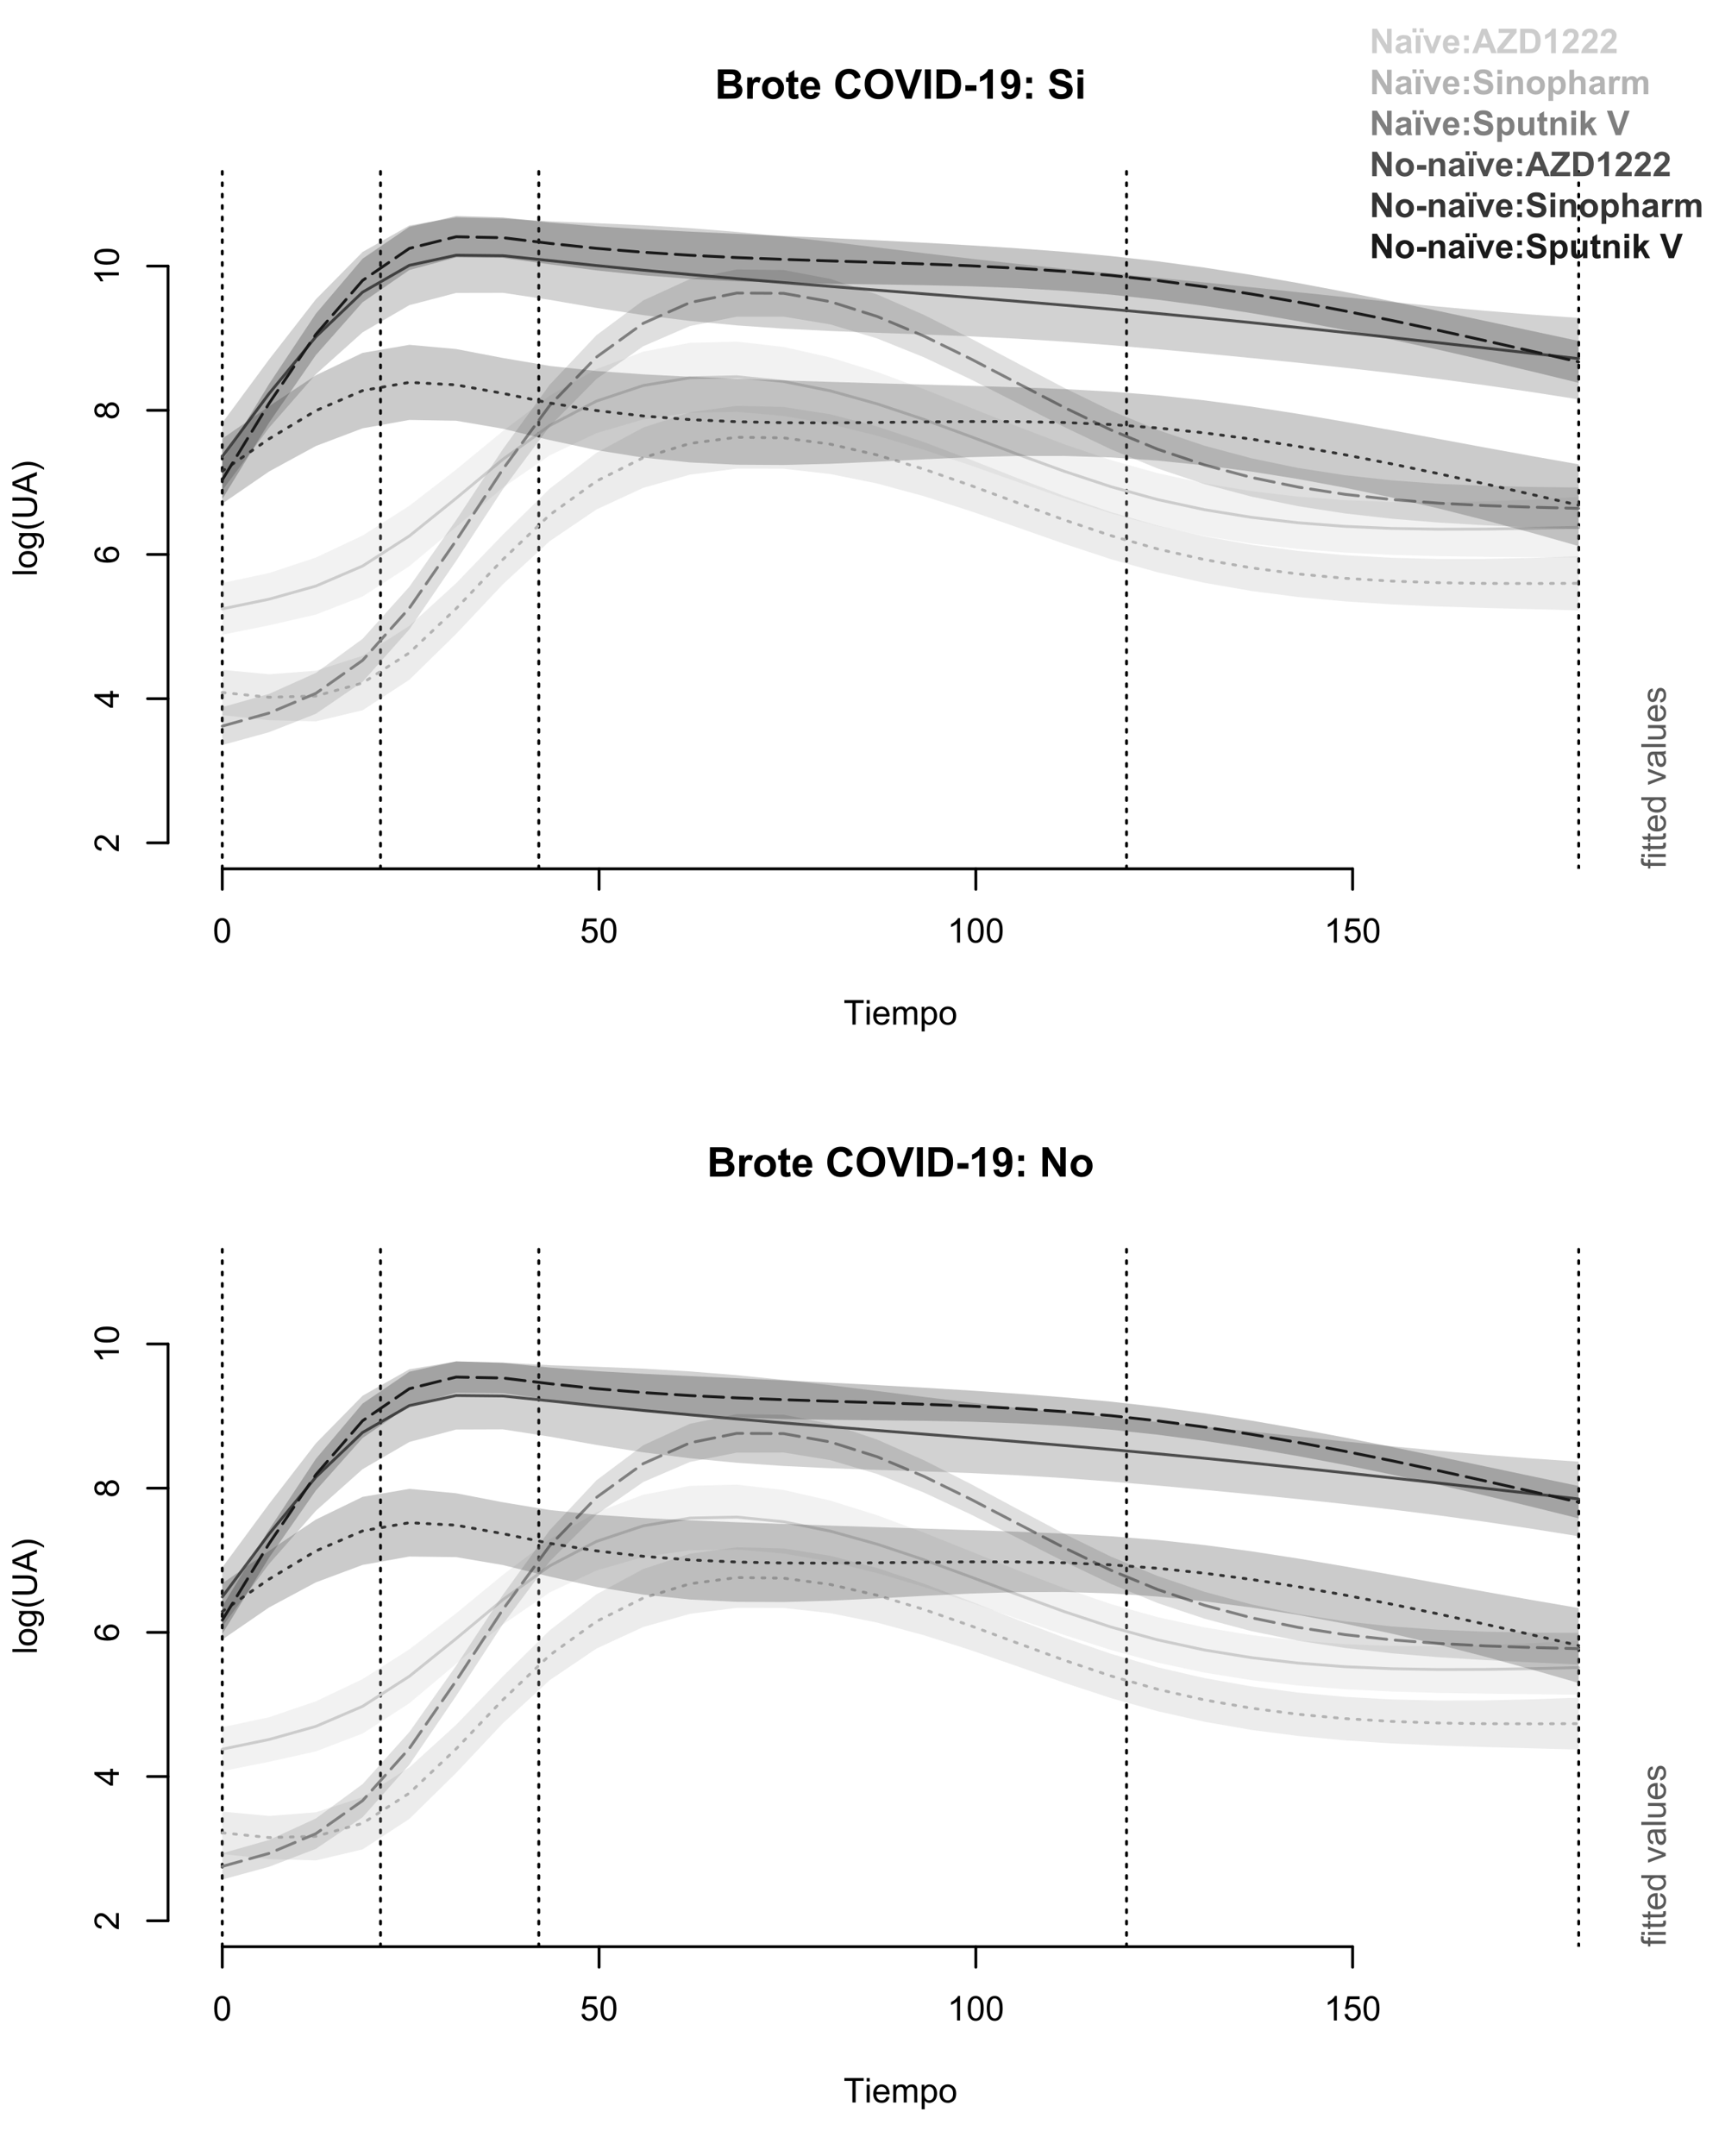 <?xml version="1.0" encoding="UTF-8"?>
<svg xmlns="http://www.w3.org/2000/svg" xmlns:xlink="http://www.w3.org/1999/xlink" width="453pt" height="568pt" viewBox="0 0 453 568" version="1.1">
<defs>
<g>
<symbol overflow="visible" id="glyph0-0">
<path style="stroke:none;" d="M 1.125 0 L 1.125 -5.625 L 5.625 -5.625 L 5.625 0 Z M 1.266 -0.141 L 5.484 -0.141 L 5.484 -5.484 L 1.266 -5.484 Z M 1.266 -0.141 "/>
</symbol>
<symbol overflow="visible" id="glyph0-1">
<path style="stroke:none;" d="M 0.375 -3.176 C 0.375 -3.938 0.453 -4.551 0.609 -5.016 C 0.766 -5.477 0.996 -5.832 1.305 -6.09 C 1.613 -6.34 2.004 -6.469 2.473 -6.469 C 2.816 -6.469 3.117 -6.398 3.383 -6.258 C 3.641 -6.117 3.855 -5.914 4.027 -5.656 C 4.195 -5.391 4.332 -5.074 4.43 -4.699 C 4.523 -4.324 4.57 -3.816 4.574 -3.176 C 4.57 -2.418 4.492 -1.805 4.34 -1.344 C 4.184 -0.875 3.953 -0.52 3.645 -0.27 C 3.332 -0.02 2.941 0.105 2.473 0.109 C 1.852 0.105 1.363 -0.113 1.012 -0.559 C 0.586 -1.09 0.375 -1.965 0.375 -3.176 Z M 1.188 -3.176 C 1.184 -2.117 1.309 -1.41 1.559 -1.062 C 1.805 -0.711 2.109 -0.539 2.473 -0.539 C 2.836 -0.539 3.141 -0.715 3.391 -1.066 C 3.637 -1.418 3.762 -2.121 3.762 -3.176 C 3.762 -4.238 3.637 -4.941 3.391 -5.289 C 3.141 -5.637 2.832 -5.812 2.465 -5.812 C 2.102 -5.812 1.812 -5.656 1.594 -5.352 C 1.32 -4.957 1.184 -4.234 1.188 -3.176 Z M 1.188 -3.176 "/>
</symbol>
<symbol overflow="visible" id="glyph0-2">
<path style="stroke:none;" d="M 0.375 -1.688 L 1.203 -1.758 C 1.262 -1.352 1.406 -1.047 1.633 -0.844 C 1.855 -0.641 2.125 -0.539 2.445 -0.539 C 2.82 -0.539 3.145 -0.68 3.41 -0.969 C 3.672 -1.254 3.801 -1.637 3.805 -2.113 C 3.801 -2.562 3.676 -2.918 3.426 -3.18 C 3.172 -3.441 2.84 -3.574 2.43 -3.574 C 2.172 -3.574 1.941 -3.516 1.738 -3.398 C 1.531 -3.281 1.371 -3.129 1.258 -2.949 L 0.516 -3.047 L 1.137 -6.355 L 4.344 -6.355 L 4.344 -5.598 L 1.77 -5.598 L 1.422 -3.867 C 1.809 -4.137 2.215 -4.27 2.641 -4.273 C 3.199 -4.27 3.672 -4.074 4.062 -3.688 C 4.445 -3.293 4.641 -2.793 4.645 -2.184 C 4.641 -1.598 4.473 -1.094 4.137 -0.672 C 3.723 -0.152 3.156 0.105 2.445 0.109 C 1.852 0.105 1.375 -0.055 1.008 -0.383 C 0.637 -0.707 0.426 -1.145 0.375 -1.688 Z M 0.375 -1.688 "/>
</symbol>
<symbol overflow="visible" id="glyph0-3">
<path style="stroke:none;" d="M 3.352 0 L 2.562 0 L 2.562 -5.039 C 2.367 -4.859 2.117 -4.676 1.812 -4.496 C 1.5 -4.309 1.223 -4.172 0.98 -4.086 L 0.98 -4.852 C 1.418 -5.059 1.805 -5.309 2.141 -5.605 C 2.469 -5.898 2.703 -6.188 2.844 -6.469 L 3.352 -6.469 Z M 3.352 0 "/>
</symbol>
<symbol overflow="visible" id="glyph0-4">
<path style="stroke:none;" d="M 2.332 0 L 2.332 -5.684 L 0.211 -5.684 L 0.211 -6.441 L 5.316 -6.441 L 5.316 -5.684 L 3.188 -5.684 L 3.188 0 Z M 2.332 0 "/>
</symbol>
<symbol overflow="visible" id="glyph0-5">
<path style="stroke:none;" d="M 0.598 -5.531 L 0.598 -6.441 L 1.391 -6.441 L 1.391 -5.531 Z M 0.598 0 L 0.598 -4.668 L 1.391 -4.668 L 1.391 0 Z M 0.598 0 "/>
</symbol>
<symbol overflow="visible" id="glyph0-6">
<path style="stroke:none;" d="M 3.789 -1.504 L 4.605 -1.402 C 4.477 -0.922 4.238 -0.551 3.891 -0.289 C 3.539 -0.023 3.094 0.105 2.555 0.105 C 1.871 0.105 1.328 -0.102 0.93 -0.523 C 0.527 -0.941 0.328 -1.531 0.328 -2.293 C 0.328 -3.074 0.527 -3.684 0.934 -4.121 C 1.336 -4.551 1.863 -4.77 2.508 -4.773 C 3.133 -4.77 3.641 -4.559 4.039 -4.137 C 4.43 -3.711 4.629 -3.113 4.633 -2.344 C 4.629 -2.297 4.629 -2.227 4.629 -2.133 L 1.148 -2.133 C 1.176 -1.617 1.32 -1.223 1.582 -0.953 C 1.84 -0.68 2.164 -0.543 2.559 -0.547 C 2.844 -0.543 3.09 -0.621 3.301 -0.773 C 3.504 -0.922 3.668 -1.164 3.789 -1.504 Z M 1.191 -2.781 L 3.797 -2.781 C 3.758 -3.172 3.656 -3.465 3.5 -3.664 C 3.242 -3.965 2.918 -4.117 2.52 -4.121 C 2.152 -4.117 1.844 -3.996 1.602 -3.754 C 1.352 -3.508 1.215 -3.184 1.191 -2.781 Z M 1.191 -2.781 "/>
</symbol>
<symbol overflow="visible" id="glyph0-7">
<path style="stroke:none;" d="M 0.594 0 L 0.594 -4.668 L 1.301 -4.668 L 1.301 -4.012 C 1.445 -4.238 1.637 -4.422 1.883 -4.562 C 2.125 -4.699 2.402 -4.77 2.715 -4.773 C 3.059 -4.77 3.344 -4.699 3.566 -4.559 C 3.785 -4.414 3.941 -4.211 4.035 -3.953 C 4.398 -4.496 4.879 -4.77 5.477 -4.773 C 5.938 -4.77 6.293 -4.641 6.543 -4.387 C 6.789 -4.129 6.914 -3.734 6.918 -3.203 L 6.918 0 L 6.129 0 L 6.129 -2.941 C 6.129 -3.254 6.102 -3.48 6.051 -3.621 C 6 -3.762 5.906 -3.871 5.773 -3.957 C 5.633 -4.039 5.477 -4.082 5.301 -4.086 C 4.969 -4.082 4.695 -3.973 4.48 -3.758 C 4.262 -3.539 4.152 -3.191 4.156 -2.711 L 4.156 0 L 3.367 0 L 3.367 -3.031 C 3.363 -3.379 3.297 -3.645 3.172 -3.82 C 3.039 -3.996 2.828 -4.082 2.539 -4.086 C 2.312 -4.082 2.109 -4.023 1.922 -3.91 C 1.734 -3.789 1.598 -3.617 1.512 -3.395 C 1.426 -3.168 1.383 -2.844 1.383 -2.422 L 1.383 0 Z M 0.594 0 "/>
</symbol>
<symbol overflow="visible" id="glyph0-8">
<path style="stroke:none;" d="M 0.594 1.789 L 0.594 -4.668 L 1.312 -4.668 L 1.312 -4.062 C 1.484 -4.297 1.676 -4.477 1.891 -4.594 C 2.102 -4.711 2.359 -4.77 2.668 -4.773 C 3.062 -4.77 3.414 -4.668 3.723 -4.465 C 4.023 -4.258 4.254 -3.965 4.41 -3.594 C 4.562 -3.219 4.641 -2.812 4.645 -2.367 C 4.641 -1.891 4.555 -1.461 4.387 -1.078 C 4.215 -0.695 3.965 -0.402 3.641 -0.199 C 3.312 0.004 2.969 0.105 2.609 0.105 C 2.344 0.105 2.109 0.051 1.898 -0.059 C 1.688 -0.168 1.516 -0.309 1.383 -0.484 L 1.383 1.789 Z M 1.309 -2.309 C 1.305 -1.707 1.426 -1.262 1.672 -0.977 C 1.914 -0.688 2.211 -0.543 2.559 -0.547 C 2.906 -0.543 3.207 -0.691 3.461 -0.992 C 3.707 -1.285 3.832 -1.746 3.836 -2.375 C 3.832 -2.965 3.711 -3.41 3.469 -3.707 C 3.223 -4 2.93 -4.148 2.594 -4.152 C 2.254 -4.148 1.953 -3.992 1.695 -3.68 C 1.434 -3.363 1.305 -2.906 1.309 -2.309 Z M 1.309 -2.309 "/>
</symbol>
<symbol overflow="visible" id="glyph0-9">
<path style="stroke:none;" d="M 0.297 -2.332 C 0.293 -3.195 0.535 -3.836 1.02 -4.254 C 1.418 -4.598 1.906 -4.77 2.488 -4.773 C 3.125 -4.77 3.648 -4.559 4.059 -4.141 C 4.465 -3.719 4.668 -3.137 4.672 -2.398 C 4.668 -1.797 4.578 -1.324 4.402 -0.98 C 4.219 -0.633 3.957 -0.367 3.613 -0.18 C 3.266 0.012 2.891 0.105 2.488 0.105 C 1.832 0.105 1.305 -0.102 0.902 -0.523 C 0.496 -0.938 0.293 -1.543 0.297 -2.332 Z M 1.113 -2.332 C 1.113 -1.734 1.242 -1.285 1.504 -0.992 C 1.762 -0.691 2.09 -0.543 2.488 -0.547 C 2.879 -0.543 3.207 -0.691 3.469 -0.992 C 3.727 -1.289 3.855 -1.746 3.859 -2.359 C 3.855 -2.934 3.723 -3.371 3.465 -3.672 C 3.199 -3.965 2.875 -4.113 2.488 -4.117 C 2.09 -4.113 1.762 -3.965 1.504 -3.672 C 1.242 -3.375 1.113 -2.93 1.113 -2.332 Z M 1.113 -2.332 "/>
</symbol>
<symbol overflow="visible" id="glyph1-0">
<path style="stroke:none;" d="M 0 -1.125 L -5.625 -1.125 L -5.625 -5.625 L 0 -5.625 Z M -0.141 -1.266 L -0.141 -5.484 L -5.484 -5.484 L -5.484 -1.266 Z M -0.141 -1.266 "/>
</symbol>
<symbol overflow="visible" id="glyph1-1">
<path style="stroke:none;" d="M -0.762 -4.531 L 0 -4.531 L 0 -0.273 C -0.188 -0.266 -0.371 -0.297 -0.551 -0.363 C -0.84 -0.473 -1.125 -0.645 -1.406 -0.883 C -1.688 -1.121 -2.012 -1.469 -2.383 -1.922 C -2.953 -2.617 -3.406 -3.09 -3.746 -3.34 C -4.078 -3.586 -4.398 -3.707 -4.699 -3.711 C -5.012 -3.707 -5.273 -3.594 -5.488 -3.371 C -5.703 -3.145 -5.812 -2.855 -5.812 -2.496 C -5.812 -2.113 -5.695 -1.809 -5.469 -1.582 C -5.238 -1.352 -4.926 -1.234 -4.523 -1.234 L -4.605 -0.422 C -5.211 -0.477 -5.672 -0.684 -5.992 -1.047 C -6.309 -1.41 -6.469 -1.898 -6.469 -2.516 C -6.469 -3.129 -6.297 -3.617 -5.953 -3.98 C -5.609 -4.34 -5.184 -4.523 -4.68 -4.523 C -4.418 -4.523 -4.164 -4.469 -3.918 -4.363 C -3.668 -4.258 -3.406 -4.082 -3.133 -3.84 C -2.855 -3.59 -2.477 -3.184 -2 -2.617 C -1.598 -2.141 -1.328 -1.836 -1.188 -1.703 C -1.043 -1.566 -0.902 -1.457 -0.762 -1.371 Z M -0.762 -4.531 "/>
</symbol>
<symbol overflow="visible" id="glyph1-2">
<path style="stroke:none;" d="M 0 -2.91 L -1.543 -2.91 L -1.543 -0.113 L -2.266 -0.113 L -6.441 -3.055 L -6.441 -3.699 L -2.266 -3.699 L -2.266 -4.57 L -1.543 -4.57 L -1.543 -3.699 L 0 -3.699 Z M -2.266 -2.91 L -5.172 -2.91 L -2.266 -0.891 Z M -2.266 -2.91 "/>
</symbol>
<symbol overflow="visible" id="glyph1-3">
<path style="stroke:none;" d="M -4.863 -4.477 L -4.805 -3.691 C -5.113 -3.621 -5.336 -3.52 -5.48 -3.395 C -5.703 -3.176 -5.816 -2.914 -5.82 -2.602 C -5.816 -2.348 -5.746 -2.125 -5.609 -1.938 C -5.422 -1.688 -5.156 -1.492 -4.812 -1.348 C -4.461 -1.203 -3.965 -1.129 -3.32 -1.125 C -3.609 -1.312 -3.824 -1.543 -3.969 -1.824 C -4.105 -2.098 -4.176 -2.387 -4.18 -2.691 C -4.176 -3.215 -3.984 -3.664 -3.598 -4.035 C -3.207 -4.406 -2.703 -4.594 -2.09 -4.594 C -1.684 -4.594 -1.309 -4.504 -0.965 -4.332 C -0.617 -4.152 -0.352 -3.914 -0.168 -3.613 C 0.016 -3.305 0.105 -2.957 0.109 -2.574 C 0.105 -1.91 -0.133 -1.375 -0.617 -0.961 C -1.098 -0.547 -1.898 -0.34 -3.016 -0.34 C -4.258 -0.34 -5.164 -0.566 -5.73 -1.027 C -6.223 -1.426 -6.469 -1.969 -6.469 -2.648 C -6.469 -3.156 -6.324 -3.57 -6.043 -3.895 C -5.754 -4.219 -5.363 -4.414 -4.863 -4.477 Z M -2.086 -1.25 C -1.812 -1.246 -1.551 -1.305 -1.305 -1.422 C -1.051 -1.535 -0.859 -1.695 -0.734 -1.906 C -0.602 -2.109 -0.539 -2.328 -0.539 -2.562 C -0.539 -2.891 -0.672 -3.18 -0.941 -3.422 C -1.211 -3.664 -1.578 -3.785 -2.043 -3.785 C -2.484 -3.785 -2.836 -3.664 -3.094 -3.426 C -3.352 -3.188 -3.48 -2.891 -3.48 -2.531 C -3.48 -2.172 -3.352 -1.867 -3.094 -1.621 C -2.836 -1.371 -2.5 -1.246 -2.086 -1.25 Z M -2.086 -1.25 "/>
</symbol>
<symbol overflow="visible" id="glyph1-4">
<path style="stroke:none;" d="M -3.492 -1.59 C -3.609 -1.258 -3.781 -1.016 -4.008 -0.859 C -4.23 -0.699 -4.496 -0.621 -4.809 -0.625 C -5.273 -0.621 -5.668 -0.789 -5.988 -1.129 C -6.309 -1.465 -6.469 -1.914 -6.469 -2.473 C -6.469 -3.035 -6.305 -3.488 -5.977 -3.832 C -5.648 -4.176 -5.25 -4.348 -4.785 -4.348 C -4.484 -4.348 -4.223 -4.266 -4.004 -4.109 C -3.777 -3.949 -3.609 -3.715 -3.492 -3.398 C -3.363 -3.793 -3.152 -4.094 -2.867 -4.301 C -2.578 -4.504 -2.238 -4.605 -1.84 -4.609 C -1.289 -4.605 -0.824 -4.41 -0.453 -4.023 C -0.078 -3.633 0.105 -3.121 0.109 -2.488 C 0.105 -1.852 -0.078 -1.34 -0.453 -0.949 C -0.828 -0.559 -1.301 -0.363 -1.863 -0.363 C -2.281 -0.363 -2.629 -0.469 -2.914 -0.684 C -3.195 -0.895 -3.391 -1.195 -3.492 -1.59 Z M -4.836 -1.434 C -4.523 -1.43 -4.273 -1.527 -4.086 -1.727 C -3.891 -1.922 -3.797 -2.176 -3.797 -2.492 C -3.797 -2.793 -3.891 -3.043 -4.082 -3.242 C -4.273 -3.434 -4.508 -3.531 -4.789 -3.535 C -5.078 -3.531 -5.324 -3.43 -5.523 -3.23 C -5.719 -3.027 -5.816 -2.781 -5.82 -2.484 C -5.816 -2.18 -5.719 -1.926 -5.527 -1.73 C -5.332 -1.527 -5.102 -1.43 -4.836 -1.434 Z M -1.859 -1.18 C -1.629 -1.176 -1.41 -1.23 -1.203 -1.34 C -0.988 -1.445 -0.824 -1.605 -0.711 -1.816 C -0.594 -2.027 -0.539 -2.254 -0.539 -2.496 C -0.539 -2.871 -0.66 -3.18 -0.902 -3.43 C -1.145 -3.672 -1.453 -3.797 -1.832 -3.801 C -2.211 -3.797 -2.527 -3.668 -2.777 -3.418 C -3.027 -3.16 -3.152 -2.844 -3.152 -2.469 C -3.152 -2.094 -3.027 -1.785 -2.781 -1.543 C -2.535 -1.297 -2.227 -1.176 -1.859 -1.18 Z M -1.859 -1.18 "/>
</symbol>
<symbol overflow="visible" id="glyph1-5">
<path style="stroke:none;" d="M 0 -3.352 L 0 -2.562 L -5.039 -2.562 C -4.859 -2.367 -4.676 -2.117 -4.496 -1.812 C -4.309 -1.5 -4.172 -1.223 -4.086 -0.98 L -4.852 -0.98 C -5.059 -1.418 -5.309 -1.805 -5.605 -2.141 C -5.898 -2.469 -6.188 -2.703 -6.469 -2.844 L -6.469 -3.352 Z M 0 -3.352 "/>
</symbol>
<symbol overflow="visible" id="glyph1-6">
<path style="stroke:none;" d="M -3.176 -0.375 C -3.938 -0.375 -4.551 -0.453 -5.016 -0.609 C -5.477 -0.766 -5.832 -0.996 -6.09 -1.305 C -6.34 -1.613 -6.469 -2.004 -6.469 -2.473 C -6.469 -2.816 -6.398 -3.117 -6.258 -3.383 C -6.117 -3.641 -5.914 -3.855 -5.656 -4.027 C -5.391 -4.195 -5.074 -4.332 -4.699 -4.43 C -4.324 -4.523 -3.816 -4.57 -3.176 -4.574 C -2.418 -4.57 -1.805 -4.492 -1.344 -4.34 C -0.875 -4.184 -0.52 -3.953 -0.27 -3.645 C -0.02 -3.332 0.105 -2.941 0.109 -2.473 C 0.105 -1.852 -0.113 -1.363 -0.559 -1.012 C -1.09 -0.586 -1.965 -0.375 -3.176 -0.375 Z M -3.176 -1.188 C -2.117 -1.184 -1.41 -1.309 -1.062 -1.559 C -0.711 -1.805 -0.539 -2.109 -0.539 -2.473 C -0.539 -2.836 -0.715 -3.141 -1.066 -3.391 C -1.418 -3.637 -2.121 -3.762 -3.176 -3.762 C -4.238 -3.762 -4.941 -3.637 -5.289 -3.391 C -5.637 -3.141 -5.812 -2.832 -5.812 -2.465 C -5.812 -2.102 -5.656 -1.812 -5.352 -1.594 C -4.957 -1.32 -4.234 -1.184 -3.176 -1.188 Z M -3.176 -1.188 "/>
</symbol>
<symbol overflow="visible" id="glyph1-7">
<path style="stroke:none;" d="M 0 -0.574 L -6.441 -0.574 L -6.441 -1.367 L 0 -1.367 Z M 0 -0.574 "/>
</symbol>
<symbol overflow="visible" id="glyph1-8">
<path style="stroke:none;" d="M -2.332 -0.301 C -3.195 -0.297 -3.836 -0.539 -4.254 -1.02 C -4.598 -1.418 -4.77 -1.906 -4.773 -2.488 C -4.77 -3.125 -4.559 -3.648 -4.141 -4.059 C -3.719 -4.465 -3.137 -4.668 -2.398 -4.672 C -1.797 -4.668 -1.324 -4.578 -0.98 -4.402 C -0.633 -4.219 -0.367 -3.957 -0.18 -3.613 C 0.012 -3.266 0.105 -2.891 0.105 -2.488 C 0.105 -1.832 -0.102 -1.305 -0.523 -0.902 C -0.938 -0.5 -1.543 -0.297 -2.332 -0.301 Z M -2.332 -1.113 C -1.734 -1.113 -1.285 -1.242 -0.988 -1.504 C -0.688 -1.762 -0.539 -2.09 -0.543 -2.488 C -0.539 -2.879 -0.688 -3.207 -0.992 -3.469 C -1.289 -3.727 -1.746 -3.855 -2.359 -3.859 C -2.934 -3.855 -3.371 -3.723 -3.672 -3.465 C -3.965 -3.199 -4.113 -2.875 -4.117 -2.488 C -4.113 -2.09 -3.965 -1.762 -3.672 -1.504 C -3.375 -1.242 -2.93 -1.113 -2.332 -1.113 Z M -2.332 -1.113 "/>
</symbol>
<symbol overflow="visible" id="glyph1-9">
<path style="stroke:none;" d="M 0.387 -0.449 L 0.5 -1.219 C 0.734 -1.25 0.91 -1.336 1.02 -1.484 C 1.164 -1.68 1.234 -1.949 1.238 -2.289 C 1.234 -2.652 1.164 -2.934 1.02 -3.137 C 0.871 -3.332 0.664 -3.469 0.406 -3.543 C 0.242 -3.578 -0.094 -3.598 -0.609 -3.598 C -0.203 -3.254 0 -2.824 0 -2.309 C 0 -1.664 -0.23 -1.164 -0.695 -0.816 C -1.156 -0.461 -1.711 -0.285 -2.359 -0.289 C -2.801 -0.285 -3.211 -0.367 -3.59 -0.531 C -3.965 -0.691 -4.258 -0.926 -4.465 -1.23 C -4.668 -1.535 -4.77 -1.895 -4.773 -2.312 C -4.77 -2.859 -4.547 -3.312 -4.105 -3.676 L -4.668 -3.676 L -4.668 -4.402 L -0.633 -4.402 C 0.094 -4.398 0.605 -4.324 0.91 -4.18 C 1.211 -4.031 1.453 -3.797 1.629 -3.477 C 1.805 -3.152 1.891 -2.758 1.895 -2.293 C 1.891 -1.73 1.766 -1.281 1.516 -0.941 C 1.262 -0.598 0.887 -0.434 0.387 -0.449 Z M -2.418 -1.102 C -1.805 -1.102 -1.359 -1.223 -1.078 -1.465 C -0.797 -1.707 -0.656 -2.012 -0.656 -2.383 C -0.656 -2.742 -0.793 -3.047 -1.074 -3.293 C -1.348 -3.539 -1.789 -3.66 -2.391 -3.664 C -2.961 -3.66 -3.391 -3.535 -3.68 -3.285 C -3.969 -3.031 -4.113 -2.727 -4.117 -2.367 C -4.113 -2.016 -3.969 -1.715 -3.688 -1.469 C -3.398 -1.223 -2.977 -1.102 -2.418 -1.102 Z M -2.418 -1.102 "/>
</symbol>
<symbol overflow="visible" id="glyph1-10">
<path style="stroke:none;" d="M 1.895 -2.105 C 1.34 -1.664 0.699 -1.297 -0.039 -0.996 C -0.777 -0.695 -1.543 -0.543 -2.332 -0.547 C -3.027 -0.543 -3.695 -0.656 -4.336 -0.883 C -5.078 -1.145 -5.816 -1.551 -6.551 -2.105 L -6.551 -2.672 C -5.941 -2.316 -5.504 -2.082 -5.246 -1.969 C -4.84 -1.789 -4.418 -1.648 -3.98 -1.547 C -3.43 -1.422 -2.879 -1.359 -2.328 -1.359 C -0.914 -1.359 0.488 -1.797 1.895 -2.672 Z M 1.895 -2.105 "/>
</symbol>
<symbol overflow="visible" id="glyph1-11">
<path style="stroke:none;" d="M -6.441 -4.922 L -6.441 -5.773 L -2.719 -5.773 C -2.07 -5.77 -1.555 -5.699 -1.176 -5.555 C -0.793 -5.406 -0.484 -5.141 -0.246 -4.762 C -0.012 -4.375 0.105 -3.875 0.109 -3.258 C 0.105 -2.652 0.004 -2.156 -0.203 -1.773 C -0.41 -1.387 -0.711 -1.113 -1.105 -0.953 C -1.496 -0.785 -2.035 -0.703 -2.719 -0.707 L -6.441 -0.707 L -6.441 -1.559 L -2.727 -1.559 C -2.164 -1.559 -1.754 -1.609 -1.488 -1.715 C -1.223 -1.816 -1.016 -1.996 -0.875 -2.25 C -0.727 -2.504 -0.656 -2.812 -0.66 -3.18 C -0.656 -3.805 -0.797 -4.25 -1.086 -4.52 C -1.367 -4.785 -1.914 -4.922 -2.723 -4.922 Z M -6.441 -4.922 "/>
</symbol>
<symbol overflow="visible" id="glyph1-12">
<path style="stroke:none;" d="M 0 0.012 L -6.441 -2.461 L -6.441 -3.379 L 0 -6.016 L 0 -5.047 L -1.949 -4.293 L -1.953 -1.602 L 0 -0.891 Z M -2.645 -1.848 L -2.645 -4.031 L -4.43 -3.359 C -4.969 -3.148 -5.414 -2.996 -5.766 -2.902 C -5.352 -2.816 -4.941 -2.703 -4.535 -2.555 Z M -2.645 -1.848 "/>
</symbol>
<symbol overflow="visible" id="glyph1-13">
<path style="stroke:none;" d="M 1.895 -1.113 L 1.895 -0.543 C 0.488 -1.418 -0.914 -1.855 -2.328 -1.859 C -2.875 -1.855 -3.422 -1.793 -3.969 -1.672 C -4.406 -1.566 -4.828 -1.43 -5.234 -1.254 C -5.492 -1.137 -5.934 -0.898 -6.551 -0.547 L -6.551 -1.113 C -5.816 -1.66 -5.078 -2.066 -4.336 -2.332 C -3.695 -2.559 -3.027 -2.672 -2.332 -2.672 C -1.543 -2.672 -0.777 -2.52 -0.039 -2.215 C 0.699 -1.91 1.34 -1.543 1.895 -1.113 Z M 1.895 -1.113 "/>
</symbol>
<symbol overflow="visible" id="glyph1-14">
<path style="stroke:none;" d="M 0 -0.781 L -4.051 -0.781 L -4.051 -0.082 L -4.668 -0.082 L -4.668 -0.781 L -5.164 -0.781 C -5.473 -0.777 -5.707 -0.809 -5.863 -0.867 C -6.066 -0.941 -6.23 -1.074 -6.359 -1.266 C -6.484 -1.457 -6.551 -1.727 -6.551 -2.074 C -6.551 -2.297 -6.523 -2.543 -6.473 -2.812 L -5.781 -2.695 C -5.809 -2.531 -5.824 -2.375 -5.828 -2.227 C -5.824 -1.984 -5.773 -1.812 -5.672 -1.719 C -5.57 -1.617 -5.379 -1.57 -5.098 -1.57 L -4.668 -1.57 L -4.668 -2.48 L -4.051 -2.48 L -4.051 -1.57 L 0 -1.57 Z M 0 -0.781 "/>
</symbol>
<symbol overflow="visible" id="glyph1-15">
<path style="stroke:none;" d="M -5.531 -0.598 L -6.441 -0.598 L -6.441 -1.391 L -5.531 -1.391 Z M 0 -0.598 L -4.668 -0.598 L -4.668 -1.391 L 0 -1.391 Z M 0 -0.598 "/>
</symbol>
<symbol overflow="visible" id="glyph1-16">
<path style="stroke:none;" d="M -0.707 -2.32 L -0.008 -2.434 C 0.039 -2.207 0.059 -2.008 0.062 -1.836 C 0.059 -1.547 0.016 -1.324 -0.074 -1.168 C -0.164 -1.004 -0.285 -0.895 -0.434 -0.832 C -0.582 -0.77 -0.891 -0.738 -1.367 -0.738 L -4.051 -0.738 L -4.051 -0.16 L -4.668 -0.16 L -4.668 -0.738 L -5.824 -0.738 L -6.297 -1.523 L -4.668 -1.523 L -4.668 -2.32 L -4.051 -2.32 L -4.051 -1.523 L -1.324 -1.523 C -1.098 -1.523 -0.949 -1.535 -0.887 -1.566 C -0.816 -1.59 -0.766 -1.637 -0.73 -1.703 C -0.691 -1.762 -0.672 -1.852 -0.676 -1.973 C -0.672 -2.059 -0.684 -2.176 -0.707 -2.32 Z M -0.707 -2.32 "/>
</symbol>
<symbol overflow="visible" id="glyph1-17">
<path style="stroke:none;" d="M -1.504 -3.789 L -1.402 -4.605 C -0.918 -4.477 -0.547 -4.238 -0.289 -3.891 C -0.023 -3.539 0.105 -3.094 0.105 -2.555 C 0.105 -1.871 -0.102 -1.328 -0.523 -0.93 C -0.941 -0.527 -1.531 -0.328 -2.293 -0.328 C -3.074 -0.328 -3.684 -0.527 -4.121 -0.934 C -4.551 -1.336 -4.77 -1.863 -4.773 -2.508 C -4.77 -3.133 -4.555 -3.641 -4.133 -4.039 C -3.703 -4.43 -3.109 -4.629 -2.344 -4.633 C -2.297 -4.629 -2.227 -4.629 -2.133 -4.629 L -2.133 -1.148 C -1.617 -1.176 -1.223 -1.32 -0.953 -1.582 C -0.676 -1.84 -0.539 -2.164 -0.543 -2.559 C -0.539 -2.844 -0.613 -3.09 -0.77 -3.301 C -0.918 -3.504 -1.164 -3.668 -1.504 -3.789 Z M -2.781 -1.191 L -2.781 -3.797 C -3.172 -3.758 -3.465 -3.656 -3.664 -3.5 C -3.965 -3.242 -4.117 -2.918 -4.121 -2.52 C -4.117 -2.152 -3.996 -1.844 -3.754 -1.602 C -3.508 -1.352 -3.184 -1.215 -2.781 -1.191 Z M -2.781 -1.191 "/>
</symbol>
<symbol overflow="visible" id="glyph1-18">
<path style="stroke:none;" d="M 0 -3.621 L -0.59 -3.621 C -0.125 -3.324 0.105 -2.887 0.105 -2.316 C 0.105 -1.941 0.004 -1.602 -0.199 -1.289 C -0.402 -0.977 -0.688 -0.734 -1.059 -0.562 C -1.426 -0.391 -1.848 -0.305 -2.328 -0.309 C -2.789 -0.305 -3.211 -0.383 -3.594 -0.539 C -3.969 -0.695 -4.262 -0.926 -4.469 -1.238 C -4.668 -1.547 -4.77 -1.895 -4.773 -2.281 C -4.77 -2.559 -4.711 -2.809 -4.594 -3.031 C -4.477 -3.25 -4.32 -3.43 -4.133 -3.57 L -6.441 -3.57 L -6.441 -4.355 L 0 -4.355 Z M -2.328 -1.121 C -1.727 -1.117 -1.281 -1.242 -0.988 -1.496 C -0.688 -1.746 -0.539 -2.047 -0.543 -2.391 C -0.539 -2.734 -0.68 -3.027 -0.969 -3.27 C -1.25 -3.512 -1.684 -3.633 -2.262 -3.633 C -2.902 -3.633 -3.371 -3.508 -3.668 -3.262 C -3.965 -3.016 -4.113 -2.715 -4.117 -2.355 C -4.113 -2.004 -3.969 -1.707 -3.688 -1.473 C -3.398 -1.234 -2.945 -1.117 -2.328 -1.121 Z M -2.328 -1.121 "/>
</symbol>
<symbol overflow="visible" id="glyph1-19">
<path style="stroke:none;" d=""/>
</symbol>
<symbol overflow="visible" id="glyph1-20">
<path style="stroke:none;" d="M 0 -1.891 L -4.668 -0.113 L -4.668 -0.949 L -1.871 -1.953 C -1.566 -2.055 -1.254 -2.156 -0.93 -2.25 C -1.176 -2.32 -1.473 -2.418 -1.82 -2.543 L -4.668 -3.582 L -4.668 -4.395 L 0 -2.629 Z M 0 -1.891 "/>
</symbol>
<symbol overflow="visible" id="glyph1-21">
<path style="stroke:none;" d="M -0.574 -3.641 C -0.324 -3.344 -0.148 -3.062 -0.047 -2.793 C 0.055 -2.52 0.105 -2.23 0.105 -1.922 C 0.105 -1.406 -0.02 -1.012 -0.27 -0.738 C -0.52 -0.461 -0.84 -0.32 -1.23 -0.324 C -1.457 -0.32 -1.664 -0.375 -1.855 -0.48 C -2.043 -0.582 -2.195 -0.719 -2.312 -0.891 C -2.426 -1.059 -2.512 -1.246 -2.57 -1.461 C -2.609 -1.609 -2.648 -1.844 -2.688 -2.164 C -2.762 -2.797 -2.852 -3.27 -2.961 -3.574 C -3.066 -3.574 -3.137 -3.574 -3.168 -3.578 C -3.488 -3.574 -3.715 -3.5 -3.852 -3.352 C -4.023 -3.148 -4.113 -2.848 -4.117 -2.453 C -4.113 -2.078 -4.047 -1.805 -3.922 -1.629 C -3.789 -1.449 -3.559 -1.316 -3.23 -1.234 L -3.336 -0.461 C -3.664 -0.527 -3.934 -0.645 -4.137 -0.809 C -4.34 -0.969 -4.496 -1.199 -4.605 -1.508 C -4.715 -1.809 -4.77 -2.164 -4.773 -2.566 C -4.77 -2.965 -4.723 -3.285 -4.633 -3.535 C -4.535 -3.781 -4.418 -3.965 -4.277 -4.086 C -4.137 -4.199 -3.957 -4.281 -3.738 -4.332 C -3.605 -4.355 -3.363 -4.371 -3.012 -4.371 L -1.957 -4.371 C -1.219 -4.371 -0.75 -4.387 -0.559 -4.422 C -0.363 -4.453 -0.18 -4.52 0 -4.625 L 0 -3.797 C -0.164 -3.711 -0.355 -3.656 -0.574 -3.641 Z M -2.344 -3.574 C -2.227 -3.285 -2.125 -2.852 -2.043 -2.281 C -1.992 -1.953 -1.938 -1.723 -1.883 -1.59 C -1.82 -1.453 -1.738 -1.352 -1.629 -1.277 C -1.516 -1.203 -1.391 -1.164 -1.254 -1.168 C -1.043 -1.164 -0.867 -1.246 -0.727 -1.406 C -0.586 -1.566 -0.516 -1.801 -0.516 -2.109 C -0.516 -2.414 -0.582 -2.684 -0.715 -2.922 C -0.848 -3.156 -1.027 -3.332 -1.262 -3.445 C -1.434 -3.531 -1.699 -3.574 -2.051 -3.574 Z M -2.344 -3.574 "/>
</symbol>
<symbol overflow="visible" id="glyph1-22">
<path style="stroke:none;" d="M 0 -3.652 L -0.684 -3.652 C -0.156 -3.285 0.105 -2.793 0.105 -2.172 C 0.105 -1.895 0.055 -1.637 -0.051 -1.398 C -0.156 -1.16 -0.289 -0.984 -0.449 -0.867 C -0.609 -0.75 -0.805 -0.668 -1.039 -0.625 C -1.188 -0.59 -1.434 -0.574 -1.773 -0.574 L -4.668 -0.574 L -4.668 -1.367 L -2.078 -1.367 C -1.664 -1.363 -1.387 -1.379 -1.242 -1.414 C -1.031 -1.461 -0.867 -1.566 -0.75 -1.73 C -0.633 -1.887 -0.574 -2.086 -0.574 -2.328 C -0.574 -2.562 -0.633 -2.785 -0.758 -2.996 C -0.875 -3.199 -1.043 -3.348 -1.254 -3.438 C -1.465 -3.523 -1.77 -3.566 -2.168 -3.57 L -4.668 -3.57 L -4.668 -4.359 L 0 -4.359 Z M 0 -3.652 "/>
</symbol>
<symbol overflow="visible" id="glyph1-23">
<path style="stroke:none;" d="M -1.395 -0.277 L -1.516 -1.059 C -1.199 -1.102 -0.957 -1.223 -0.793 -1.426 C -0.621 -1.621 -0.539 -1.902 -0.543 -2.266 C -0.539 -2.629 -0.613 -2.898 -0.766 -3.074 C -0.91 -3.25 -1.086 -3.34 -1.289 -3.34 C -1.465 -3.34 -1.605 -3.262 -1.711 -3.105 C -1.781 -2.996 -1.867 -2.727 -1.977 -2.297 C -2.117 -1.719 -2.246 -1.316 -2.355 -1.094 C -2.465 -0.867 -2.613 -0.695 -2.801 -0.582 C -2.988 -0.465 -3.195 -0.41 -3.43 -0.41 C -3.633 -0.41 -3.824 -0.457 -4.004 -0.551 C -4.18 -0.645 -4.328 -0.773 -4.445 -0.941 C -4.535 -1.062 -4.613 -1.23 -4.676 -1.441 C -4.738 -1.652 -4.77 -1.879 -4.773 -2.129 C -4.77 -2.488 -4.715 -2.809 -4.613 -3.09 C -4.504 -3.363 -4.363 -3.57 -4.184 -3.703 C -4.004 -3.836 -3.762 -3.926 -3.461 -3.977 L -3.359 -3.203 C -3.594 -3.168 -3.781 -3.066 -3.918 -2.898 C -4.051 -2.727 -4.117 -2.488 -4.121 -2.184 C -4.117 -1.82 -4.059 -1.562 -3.941 -1.406 C -3.82 -1.25 -3.68 -1.172 -3.52 -1.172 C -3.414 -1.172 -3.32 -1.203 -3.242 -1.27 C -3.156 -1.332 -3.086 -1.434 -3.031 -1.574 C -3 -1.648 -2.934 -1.883 -2.828 -2.273 C -2.676 -2.828 -2.555 -3.215 -2.461 -3.441 C -2.367 -3.66 -2.227 -3.836 -2.047 -3.961 C -1.859 -4.086 -1.637 -4.148 -1.371 -4.152 C -1.105 -4.148 -0.855 -4.07 -0.625 -3.922 C -0.391 -3.766 -0.211 -3.543 -0.086 -3.254 C 0.043 -2.961 0.105 -2.637 0.105 -2.273 C 0.105 -1.664 -0.02 -1.199 -0.27 -0.887 C -0.52 -0.566 -0.895 -0.363 -1.395 -0.277 Z M -1.395 -0.277 "/>
</symbol>
<symbol overflow="visible" id="glyph2-0">
<path style="stroke:none;" d="M 1.352 0 L 1.352 -6.75 L 6.75 -6.75 L 6.75 0 Z M 1.52 -0.168 L 6.582 -0.168 L 6.582 -6.582 L 1.52 -6.582 Z M 1.52 -0.168 "/>
</symbol>
<symbol overflow="visible" id="glyph2-1">
<path style="stroke:none;" d="M 0.789 -7.73 L 3.883 -7.73 C 4.488 -7.727 4.941 -7.703 5.246 -7.652 C 5.543 -7.602 5.812 -7.496 6.055 -7.336 C 6.289 -7.172 6.488 -6.953 6.648 -6.688 C 6.805 -6.414 6.883 -6.113 6.887 -5.785 C 6.883 -5.418 6.785 -5.086 6.594 -4.789 C 6.395 -4.484 6.133 -4.258 5.801 -4.109 C 6.27 -3.969 6.629 -3.734 6.887 -3.406 C 7.137 -3.07 7.266 -2.684 7.266 -2.242 C 7.266 -1.887 7.184 -1.543 7.02 -1.215 C 6.855 -0.879 6.633 -0.613 6.352 -0.418 C 6.066 -0.215 5.715 -0.094 5.305 -0.051 C 5.039 -0.023 4.414 -0.008 3.422 0 L 0.789 0 Z M 2.352 -6.445 L 2.352 -4.656 L 3.375 -4.656 C 3.984 -4.652 4.359 -4.66 4.508 -4.684 C 4.773 -4.711 4.984 -4.805 5.137 -4.957 C 5.289 -5.109 5.367 -5.309 5.367 -5.562 C 5.367 -5.797 5.301 -5.992 5.168 -6.145 C 5.035 -6.293 4.84 -6.383 4.582 -6.418 C 4.426 -6.434 3.98 -6.445 3.25 -6.445 Z M 2.352 -3.371 L 2.352 -1.301 L 3.797 -1.301 C 4.359 -1.301 4.715 -1.316 4.867 -1.352 C 5.098 -1.391 5.285 -1.492 5.434 -1.656 C 5.574 -1.816 5.648 -2.035 5.652 -2.316 C 5.648 -2.543 5.594 -2.742 5.484 -2.906 C 5.371 -3.066 5.207 -3.184 4.996 -3.258 C 4.781 -3.332 4.32 -3.367 3.613 -3.371 Z M 2.352 -3.371 "/>
</symbol>
<symbol overflow="visible" id="glyph2-2">
<path style="stroke:none;" d="M 2.195 0 L 0.711 0 L 0.711 -5.602 L 2.09 -5.602 L 2.09 -4.805 C 2.32 -5.18 2.531 -5.426 2.723 -5.547 C 2.906 -5.664 3.121 -5.723 3.363 -5.727 C 3.699 -5.723 4.023 -5.633 4.34 -5.449 L 3.883 -4.156 C 3.629 -4.312 3.395 -4.395 3.184 -4.398 C 2.973 -4.395 2.797 -4.336 2.656 -4.227 C 2.508 -4.109 2.395 -3.902 2.316 -3.605 C 2.23 -3.305 2.191 -2.68 2.195 -1.73 Z M 2.195 0 "/>
</symbol>
<symbol overflow="visible" id="glyph2-3">
<path style="stroke:none;" d="M 0.434 -2.879 C 0.434 -3.367 0.555 -3.844 0.797 -4.309 C 1.039 -4.766 1.383 -5.117 1.828 -5.363 C 2.273 -5.602 2.77 -5.723 3.316 -5.727 C 4.16 -5.723 4.852 -5.449 5.398 -4.902 C 5.938 -4.352 6.211 -3.656 6.211 -2.816 C 6.211 -1.969 5.938 -1.266 5.391 -0.711 C 4.844 -0.152 4.156 0.121 3.328 0.125 C 2.812 0.121 2.32 0.008 1.859 -0.223 C 1.391 -0.453 1.039 -0.793 0.797 -1.242 C 0.555 -1.688 0.434 -2.23 0.434 -2.879 Z M 1.949 -2.801 C 1.945 -2.246 2.078 -1.82 2.344 -1.523 C 2.609 -1.227 2.934 -1.078 3.32 -1.082 C 3.707 -1.078 4.031 -1.227 4.293 -1.523 C 4.555 -1.82 4.688 -2.25 4.688 -2.812 C 4.688 -3.359 4.555 -3.777 4.293 -4.074 C 4.031 -4.367 3.707 -4.516 3.32 -4.52 C 2.934 -4.516 2.609 -4.367 2.344 -4.074 C 2.078 -3.777 1.945 -3.355 1.949 -2.801 Z M 1.949 -2.801 "/>
</symbol>
<symbol overflow="visible" id="glyph2-4">
<path style="stroke:none;" d="M 3.344 -5.602 L 3.344 -4.418 L 2.332 -4.418 L 2.332 -2.164 C 2.332 -1.703 2.34 -1.438 2.359 -1.363 C 2.379 -1.285 2.422 -1.223 2.492 -1.176 C 2.555 -1.125 2.641 -1.102 2.742 -1.102 C 2.879 -1.102 3.078 -1.148 3.34 -1.246 L 3.465 -0.094 C 3.117 0.051 2.727 0.121 2.293 0.125 C 2.023 0.121 1.785 0.082 1.57 -0.008 C 1.355 -0.094 1.195 -0.211 1.098 -0.355 C 0.996 -0.496 0.93 -0.688 0.891 -0.934 C 0.859 -1.102 0.844 -1.449 0.844 -1.977 L 0.844 -4.418 L 0.164 -4.418 L 0.164 -5.602 L 0.844 -5.602 L 0.844 -6.715 L 2.332 -7.578 L 2.332 -5.602 Z M 3.344 -5.602 "/>
</symbol>
<symbol overflow="visible" id="glyph2-5">
<path style="stroke:none;" d="M 4.02 -1.781 L 5.496 -1.535 C 5.305 -0.992 5.004 -0.578 4.594 -0.297 C 4.184 -0.016 3.672 0.121 3.059 0.125 C 2.082 0.121 1.359 -0.191 0.895 -0.828 C 0.523 -1.336 0.34 -1.98 0.344 -2.758 C 0.34 -3.684 0.582 -4.41 1.07 -4.938 C 1.551 -5.461 2.164 -5.723 2.91 -5.727 C 3.742 -5.723 4.398 -5.449 4.883 -4.902 C 5.359 -4.352 5.59 -3.508 5.574 -2.371 L 1.863 -2.371 C 1.871 -1.93 1.988 -1.59 2.219 -1.348 C 2.445 -1.102 2.73 -0.977 3.074 -0.98 C 3.305 -0.977 3.5 -1.039 3.66 -1.168 C 3.816 -1.293 3.938 -1.5 4.02 -1.781 Z M 4.102 -3.281 C 4.09 -3.707 3.977 -4.031 3.77 -4.258 C 3.555 -4.48 3.301 -4.594 3 -4.594 C 2.676 -4.594 2.406 -4.473 2.199 -4.238 C 1.984 -4 1.883 -3.684 1.887 -3.281 Z M 4.102 -3.281 "/>
</symbol>
<symbol overflow="visible" id="glyph2-6">
<path style="stroke:none;" d=""/>
</symbol>
<symbol overflow="visible" id="glyph2-7">
<path style="stroke:none;" d="M 5.73 -2.844 L 7.246 -2.363 C 7.012 -1.516 6.625 -0.891 6.086 -0.48 C 5.543 -0.074 4.859 0.129 4.035 0.133 C 3.008 0.129 2.164 -0.219 1.504 -0.918 C 0.84 -1.617 0.508 -2.578 0.512 -3.797 C 0.508 -5.082 0.84 -6.078 1.508 -6.793 C 2.168 -7.504 3.043 -7.863 4.129 -7.863 C 5.07 -7.863 5.84 -7.582 6.434 -7.023 C 6.785 -6.691 7.047 -6.219 7.223 -5.602 L 5.68 -5.23 C 5.586 -5.629 5.395 -5.945 5.105 -6.18 C 4.812 -6.41 4.461 -6.527 4.051 -6.527 C 3.473 -6.527 3.008 -6.32 2.656 -5.91 C 2.297 -5.496 2.121 -4.832 2.121 -3.914 C 2.121 -2.934 2.297 -2.234 2.648 -1.824 C 3 -1.406 3.457 -1.199 4.02 -1.203 C 4.434 -1.199 4.789 -1.332 5.086 -1.598 C 5.383 -1.859 5.598 -2.273 5.73 -2.844 Z M 5.73 -2.844 "/>
</symbol>
<symbol overflow="visible" id="glyph2-8">
<path style="stroke:none;" d="M 0.469 -3.816 C 0.469 -4.602 0.586 -5.266 0.824 -5.801 C 0.996 -6.191 1.234 -6.543 1.543 -6.859 C 1.844 -7.168 2.18 -7.402 2.543 -7.559 C 3.023 -7.762 3.578 -7.863 4.207 -7.863 C 5.348 -7.863 6.258 -7.508 6.941 -6.801 C 7.625 -6.094 7.969 -5.113 7.969 -3.855 C 7.969 -2.605 7.629 -1.629 6.949 -0.926 C 6.27 -0.223 5.363 0.129 4.23 0.133 C 3.078 0.129 2.16 -0.219 1.484 -0.918 C 0.805 -1.617 0.469 -2.582 0.469 -3.816 Z M 2.078 -3.871 C 2.074 -2.992 2.277 -2.328 2.684 -1.879 C 3.086 -1.426 3.598 -1.199 4.223 -1.203 C 4.844 -1.199 5.355 -1.426 5.754 -1.875 C 6.152 -2.32 6.352 -2.992 6.355 -3.891 C 6.352 -4.773 6.156 -5.434 5.77 -5.871 C 5.379 -6.309 4.863 -6.527 4.223 -6.527 C 3.578 -6.527 3.059 -6.305 2.668 -5.863 C 2.27 -5.422 2.074 -4.758 2.078 -3.871 Z M 2.078 -3.871 "/>
</symbol>
<symbol overflow="visible" id="glyph2-9">
<path style="stroke:none;" d="M 2.758 0 L -0.004 -7.73 L 1.688 -7.73 L 3.645 -2.008 L 5.535 -7.73 L 7.191 -7.73 L 4.426 0 Z M 2.758 0 "/>
</symbol>
<symbol overflow="visible" id="glyph2-10">
<path style="stroke:none;" d="M 0.738 0 L 0.738 -7.73 L 2.301 -7.73 L 2.301 0 Z M 0.738 0 "/>
</symbol>
<symbol overflow="visible" id="glyph2-11">
<path style="stroke:none;" d="M 0.781 -7.73 L 3.633 -7.73 C 4.273 -7.727 4.762 -7.68 5.105 -7.582 C 5.555 -7.449 5.945 -7.211 6.27 -6.871 C 6.59 -6.527 6.836 -6.109 7.008 -5.617 C 7.176 -5.121 7.258 -4.512 7.262 -3.793 C 7.258 -3.152 7.18 -2.605 7.023 -2.145 C 6.828 -1.582 6.551 -1.125 6.195 -0.781 C 5.922 -0.516 5.559 -0.312 5.098 -0.164 C 4.754 -0.055 4.293 0 3.719 0 L 0.781 0 Z M 2.34 -6.422 L 2.34 -1.301 L 3.508 -1.301 C 3.941 -1.301 4.254 -1.324 4.449 -1.375 C 4.699 -1.438 4.91 -1.547 5.082 -1.699 C 5.246 -1.848 5.383 -2.094 5.488 -2.445 C 5.594 -2.789 5.648 -3.262 5.648 -3.859 C 5.648 -4.457 5.594 -4.914 5.488 -5.234 C 5.383 -5.551 5.234 -5.801 5.047 -5.984 C 4.852 -6.16 4.613 -6.281 4.324 -6.348 C 4.105 -6.395 3.676 -6.422 3.043 -6.422 Z M 2.34 -6.422 "/>
</symbol>
<symbol overflow="visible" id="glyph2-12">
<path style="stroke:none;" d="M 0.605 -2.062 L 0.605 -3.543 L 3.516 -3.543 L 3.516 -2.062 Z M 0.605 -2.062 "/>
</symbol>
<symbol overflow="visible" id="glyph2-13">
<path style="stroke:none;" d="M 4.25 0 L 2.77 0 L 2.77 -5.586 C 2.227 -5.074 1.59 -4.699 0.855 -4.461 L 0.855 -5.805 C 1.238 -5.93 1.656 -6.168 2.113 -6.523 C 2.562 -6.875 2.875 -7.289 3.047 -7.762 L 4.25 -7.762 Z M 4.25 0 "/>
</symbol>
<symbol overflow="visible" id="glyph2-14">
<path style="stroke:none;" d="M 0.492 -1.789 L 1.926 -1.945 C 1.957 -1.652 2.047 -1.434 2.199 -1.297 C 2.344 -1.152 2.539 -1.082 2.785 -1.086 C 3.086 -1.082 3.348 -1.223 3.562 -1.508 C 3.777 -1.785 3.914 -2.371 3.977 -3.258 C 3.602 -2.824 3.137 -2.605 2.578 -2.609 C 1.969 -2.605 1.441 -2.84 1.004 -3.312 C 0.559 -3.781 0.34 -4.395 0.344 -5.148 C 0.34 -5.93 0.57 -6.562 1.039 -7.043 C 1.5 -7.52 2.094 -7.758 2.82 -7.762 C 3.602 -7.758 4.246 -7.453 4.75 -6.852 C 5.25 -6.242 5.5 -5.246 5.504 -3.859 C 5.5 -2.441 5.238 -1.422 4.719 -0.801 C 4.191 -0.176 3.512 0.133 2.672 0.137 C 2.066 0.133 1.578 -0.023 1.207 -0.344 C 0.832 -0.664 0.594 -1.145 0.492 -1.789 Z M 3.844 -5.027 C 3.844 -5.504 3.73 -5.871 3.512 -6.137 C 3.289 -6.398 3.039 -6.531 2.754 -6.535 C 2.477 -6.531 2.246 -6.426 2.066 -6.211 C 1.883 -5.992 1.793 -5.637 1.797 -5.148 C 1.793 -4.645 1.891 -4.277 2.094 -4.047 C 2.289 -3.809 2.535 -3.691 2.832 -3.695 C 3.113 -3.691 3.355 -3.805 3.551 -4.031 C 3.746 -4.258 3.844 -4.59 3.844 -5.027 Z M 3.844 -5.027 "/>
</symbol>
<symbol overflow="visible" id="glyph2-15">
<path style="stroke:none;" d="M 1.059 -4.117 L 1.059 -5.602 L 2.543 -5.602 L 2.543 -4.117 Z M 1.059 0 L 1.059 -1.48 L 2.543 -1.48 L 2.543 0 Z M 1.059 0 "/>
</symbol>
<symbol overflow="visible" id="glyph2-16">
<path style="stroke:none;" d="M 0.391 -2.516 L 1.91 -2.664 C 2 -2.152 2.184 -1.777 2.465 -1.539 C 2.742 -1.297 3.121 -1.176 3.598 -1.18 C 4.098 -1.176 4.473 -1.285 4.73 -1.5 C 4.98 -1.711 5.109 -1.957 5.113 -2.246 C 5.109 -2.426 5.055 -2.582 4.953 -2.711 C 4.844 -2.84 4.66 -2.953 4.395 -3.047 C 4.207 -3.109 3.789 -3.223 3.145 -3.387 C 2.305 -3.59 1.719 -3.844 1.383 -4.148 C 0.906 -4.574 0.668 -5.094 0.668 -5.707 C 0.668 -6.098 0.777 -6.465 1.004 -6.809 C 1.223 -7.152 1.547 -7.414 1.969 -7.594 C 2.391 -7.773 2.898 -7.863 3.492 -7.863 C 4.461 -7.863 5.188 -7.648 5.68 -7.223 C 6.168 -6.797 6.426 -6.23 6.453 -5.52 L 4.895 -5.453 C 4.824 -5.848 4.68 -6.133 4.461 -6.309 C 4.238 -6.48 3.91 -6.566 3.477 -6.57 C 3.016 -6.566 2.66 -6.477 2.41 -6.293 C 2.242 -6.172 2.16 -6.012 2.164 -5.812 C 2.16 -5.625 2.238 -5.469 2.395 -5.344 C 2.586 -5.176 3.062 -5 3.828 -4.824 C 4.586 -4.641 5.148 -4.457 5.512 -4.266 C 5.875 -4.074 6.16 -3.812 6.367 -3.48 C 6.57 -3.148 6.672 -2.738 6.676 -2.25 C 6.672 -1.805 6.551 -1.387 6.305 -1.004 C 6.059 -0.613 5.711 -0.328 5.262 -0.145 C 4.809 0.043 4.246 0.133 3.582 0.137 C 2.598 0.133 1.848 -0.09 1.328 -0.539 C 0.801 -0.992 0.488 -1.648 0.391 -2.516 Z M 0.391 -2.516 "/>
</symbol>
<symbol overflow="visible" id="glyph2-17">
<path style="stroke:none;" d="M 0.773 -6.359 L 0.773 -7.73 L 2.258 -7.73 L 2.258 -6.359 Z M 0.773 0 L 0.773 -5.602 L 2.258 -5.602 L 2.258 0 Z M 0.773 0 "/>
</symbol>
<symbol overflow="visible" id="glyph2-18">
<path style="stroke:none;" d="M 0.801 0 L 0.801 -7.73 L 2.32 -7.73 L 5.484 -2.566 L 5.484 -7.73 L 6.934 -7.73 L 6.934 0 L 5.367 0 L 2.25 -5.043 L 2.25 0 Z M 0.801 0 "/>
</symbol>
<symbol overflow="visible" id="glyph3-0">
<path style="stroke:none;" d="M 1.125 0 L 1.125 -5.625 L 5.625 -5.625 L 5.625 0 Z M 1.266 -0.141 L 5.484 -0.141 L 5.484 -5.484 L 1.266 -5.484 Z M 1.266 -0.141 "/>
</symbol>
<symbol overflow="visible" id="glyph3-1">
<path style="stroke:none;" d="M 0.668 0 L 0.668 -6.441 L 1.934 -6.441 L 4.57 -2.141 L 4.57 -6.441 L 5.777 -6.441 L 5.777 0 L 4.473 0 L 1.875 -4.203 L 1.875 0 Z M 0.668 0 "/>
</symbol>
<symbol overflow="visible" id="glyph3-2">
<path style="stroke:none;" d="M 1.57 -3.242 L 0.449 -3.445 C 0.57 -3.895 0.785 -4.227 1.098 -4.445 C 1.402 -4.66 1.859 -4.77 2.469 -4.773 C 3.016 -4.77 3.426 -4.703 3.699 -4.578 C 3.965 -4.445 4.156 -4.281 4.27 -4.082 C 4.375 -3.879 4.43 -3.512 4.434 -2.977 L 4.422 -1.535 C 4.418 -1.121 4.438 -0.816 4.48 -0.625 C 4.516 -0.43 4.59 -0.223 4.703 0 L 3.48 0 C 3.449 -0.082 3.41 -0.203 3.363 -0.363 C 3.34 -0.438 3.324 -0.484 3.316 -0.508 C 3.105 -0.301 2.879 -0.148 2.641 -0.047 C 2.398 0.055 2.141 0.105 1.871 0.105 C 1.387 0.105 1.008 -0.023 0.734 -0.285 C 0.453 -0.543 0.316 -0.871 0.32 -1.273 C 0.316 -1.535 0.379 -1.773 0.508 -1.98 C 0.633 -2.184 0.809 -2.34 1.039 -2.453 C 1.262 -2.559 1.59 -2.656 2.023 -2.742 C 2.594 -2.852 2.996 -2.953 3.223 -3.047 L 3.223 -3.168 C 3.223 -3.402 3.164 -3.57 3.047 -3.676 C 2.93 -3.773 2.707 -3.824 2.383 -3.828 C 2.16 -3.824 1.988 -3.781 1.867 -3.699 C 1.742 -3.609 1.645 -3.457 1.57 -3.242 Z M 3.223 -2.242 C 3.062 -2.188 2.809 -2.125 2.469 -2.051 C 2.125 -1.977 1.902 -1.902 1.797 -1.836 C 1.633 -1.719 1.551 -1.574 1.555 -1.402 C 1.551 -1.223 1.617 -1.074 1.746 -0.953 C 1.875 -0.824 2.039 -0.762 2.242 -0.766 C 2.461 -0.762 2.672 -0.836 2.879 -0.984 C 3.023 -1.094 3.121 -1.23 3.172 -1.395 C 3.203 -1.496 3.223 -1.695 3.223 -1.996 Z M 3.223 -2.242 "/>
</symbol>
<symbol overflow="visible" id="glyph3-3">
<path style="stroke:none;" d="M 0.645 0 L 0.645 -4.668 L 1.883 -4.668 L 1.883 0 Z M -0.211 -5.492 L -0.211 -6.551 L 0.848 -6.551 L 0.848 -5.492 Z M 1.68 -5.492 L 1.68 -6.551 L 2.742 -6.551 L 2.742 -5.492 Z M 1.68 -5.492 "/>
</symbol>
<symbol overflow="visible" id="glyph3-4">
<path style="stroke:none;" d="M 1.93 0 L 0.047 -4.668 L 1.344 -4.668 L 2.223 -2.285 L 2.477 -1.488 C 2.543 -1.691 2.586 -1.824 2.605 -1.891 C 2.645 -2.02 2.688 -2.152 2.738 -2.285 L 3.625 -4.668 L 4.895 -4.668 L 3.039 0 Z M 1.93 0 "/>
</symbol>
<symbol overflow="visible" id="glyph3-5">
<path style="stroke:none;" d="M 3.348 -1.484 L 4.578 -1.277 C 4.418 -0.824 4.168 -0.48 3.828 -0.246 C 3.484 -0.012 3.059 0.105 2.547 0.105 C 1.734 0.105 1.133 -0.16 0.746 -0.691 C 0.434 -1.113 0.281 -1.648 0.285 -2.297 C 0.281 -3.07 0.484 -3.676 0.891 -4.113 C 1.297 -4.551 1.809 -4.77 2.426 -4.773 C 3.121 -4.77 3.668 -4.539 4.07 -4.086 C 4.469 -3.625 4.66 -2.922 4.645 -1.977 L 1.551 -1.977 C 1.555 -1.609 1.652 -1.324 1.848 -1.121 C 2.035 -0.914 2.273 -0.812 2.562 -0.816 C 2.75 -0.812 2.914 -0.867 3.047 -0.973 C 3.18 -1.078 3.277 -1.246 3.348 -1.484 Z M 3.418 -2.734 C 3.406 -3.09 3.316 -3.359 3.141 -3.547 C 2.965 -3.73 2.75 -3.824 2.5 -3.828 C 2.23 -3.824 2.008 -3.727 1.832 -3.531 C 1.656 -3.332 1.57 -3.066 1.574 -2.734 Z M 3.418 -2.734 "/>
</symbol>
<symbol overflow="visible" id="glyph3-6">
<path style="stroke:none;" d="M 0.883 -3.434 L 0.883 -4.668 L 2.117 -4.668 L 2.117 -3.434 Z M 0.883 0 L 0.883 -1.234 L 2.117 -1.234 L 2.117 0 Z M 0.883 0 "/>
</symbol>
<symbol overflow="visible" id="glyph3-7">
<path style="stroke:none;" d="M 6.465 0 L 5.051 0 L 4.488 -1.465 L 1.91 -1.465 L 1.379 0 L 0 0 L 2.508 -6.441 L 3.883 -6.441 Z M 4.07 -2.547 L 3.18 -4.938 L 2.312 -2.547 Z M 4.07 -2.547 "/>
</symbol>
<symbol overflow="visible" id="glyph3-8">
<path style="stroke:none;" d="M 0.098 0 L 0.098 -1.172 L 3.48 -5.352 L 0.48 -5.352 L 0.48 -6.441 L 5.195 -6.441 L 5.195 -5.43 L 1.664 -1.086 L 5.332 -1.086 L 5.332 0 Z M 0.098 0 "/>
</symbol>
<symbol overflow="visible" id="glyph3-9">
<path style="stroke:none;" d="M 0.648 -6.441 L 3.027 -6.441 C 3.562 -6.438 3.973 -6.398 4.254 -6.32 C 4.629 -6.207 4.949 -6.008 5.223 -5.727 C 5.488 -5.438 5.695 -5.09 5.84 -4.684 C 5.977 -4.27 6.047 -3.762 6.051 -3.16 C 6.047 -2.625 5.98 -2.168 5.852 -1.789 C 5.691 -1.316 5.461 -0.938 5.164 -0.648 C 4.934 -0.426 4.629 -0.254 4.25 -0.137 C 3.961 -0.043 3.578 0 3.098 0 L 0.648 0 Z M 1.953 -5.352 L 1.953 -1.086 L 2.922 -1.086 C 3.285 -1.082 3.547 -1.105 3.711 -1.148 C 3.914 -1.199 4.09 -1.285 4.23 -1.414 C 4.371 -1.539 4.484 -1.746 4.574 -2.035 C 4.66 -2.32 4.703 -2.715 4.707 -3.219 C 4.703 -3.711 4.66 -4.094 4.574 -4.363 C 4.484 -4.629 4.359 -4.836 4.203 -4.988 C 4.043 -5.133 3.844 -5.234 3.602 -5.289 C 3.418 -5.328 3.062 -5.348 2.535 -5.352 Z M 1.953 -5.352 "/>
</symbol>
<symbol overflow="visible" id="glyph3-10">
<path style="stroke:none;" d="M 3.543 0 L 2.309 0 L 2.309 -4.652 C 1.855 -4.23 1.32 -3.918 0.711 -3.719 L 0.711 -4.84 C 1.031 -4.941 1.383 -5.141 1.762 -5.438 C 2.137 -5.73 2.395 -6.074 2.539 -6.469 L 3.543 -6.469 Z M 3.543 0 "/>
</symbol>
<symbol overflow="visible" id="glyph3-11">
<path style="stroke:none;" d="M 4.555 -1.148 L 4.555 0 L 0.223 0 C 0.27 -0.43 0.41 -0.84 0.645 -1.23 C 0.879 -1.621 1.34 -2.137 2.035 -2.777 C 2.59 -3.293 2.934 -3.645 3.059 -3.832 C 3.227 -4.086 3.309 -4.336 3.312 -4.586 C 3.309 -4.859 3.234 -5.07 3.09 -5.223 C 2.941 -5.367 2.738 -5.441 2.477 -5.445 C 2.219 -5.441 2.016 -5.363 1.863 -5.211 C 1.707 -5.055 1.617 -4.797 1.602 -4.438 L 0.367 -4.562 C 0.441 -5.238 0.672 -5.727 1.059 -6.023 C 1.445 -6.32 1.93 -6.469 2.508 -6.469 C 3.141 -6.469 3.641 -6.297 4.008 -5.953 C 4.371 -5.609 4.551 -5.184 4.555 -4.676 C 4.551 -4.387 4.5 -4.109 4.398 -3.848 C 4.293 -3.582 4.129 -3.309 3.902 -3.023 C 3.754 -2.832 3.484 -2.555 3.094 -2.199 C 2.703 -1.84 2.453 -1.605 2.352 -1.488 C 2.242 -1.371 2.16 -1.258 2.102 -1.148 Z M 4.555 -1.148 "/>
</symbol>
<symbol overflow="visible" id="glyph3-12">
<path style="stroke:none;" d="M 0.324 -2.098 L 1.59 -2.219 C 1.66 -1.793 1.816 -1.48 2.051 -1.281 C 2.285 -1.082 2.598 -0.984 2.996 -0.984 C 3.41 -0.984 3.727 -1.07 3.941 -1.25 C 4.152 -1.422 4.258 -1.629 4.262 -1.871 C 4.258 -2.02 4.215 -2.152 4.129 -2.262 C 4.039 -2.367 3.883 -2.457 3.66 -2.539 C 3.508 -2.586 3.16 -2.68 2.617 -2.82 C 1.918 -2.992 1.43 -3.207 1.152 -3.457 C 0.754 -3.812 0.555 -4.242 0.559 -4.754 C 0.555 -5.078 0.648 -5.387 0.836 -5.676 C 1.02 -5.961 1.289 -6.18 1.641 -6.328 C 1.992 -6.477 2.414 -6.551 2.91 -6.551 C 3.715 -6.551 4.324 -6.371 4.734 -6.02 C 5.141 -5.66 5.355 -5.188 5.379 -4.602 L 4.078 -4.543 C 4.023 -4.871 3.902 -5.109 3.719 -5.258 C 3.535 -5.398 3.262 -5.473 2.895 -5.477 C 2.516 -5.473 2.219 -5.395 2.008 -5.242 C 1.867 -5.141 1.797 -5.008 1.801 -4.844 C 1.797 -4.688 1.863 -4.559 1.996 -4.453 C 2.156 -4.312 2.555 -4.168 3.191 -4.02 C 3.82 -3.871 4.289 -3.715 4.594 -3.555 C 4.898 -3.395 5.133 -3.176 5.305 -2.902 C 5.473 -2.621 5.559 -2.281 5.562 -1.875 C 5.559 -1.508 5.457 -1.16 5.254 -0.84 C 5.047 -0.512 4.758 -0.273 4.387 -0.121 C 4.008 0.035 3.539 0.109 2.984 0.113 C 2.164 0.109 1.539 -0.074 1.105 -0.449 C 0.668 -0.824 0.406 -1.375 0.324 -2.098 Z M 0.324 -2.098 "/>
</symbol>
<symbol overflow="visible" id="glyph3-13">
<path style="stroke:none;" d="M 0.645 -5.301 L 0.645 -6.441 L 1.883 -6.441 L 1.883 -5.301 Z M 0.645 0 L 0.645 -4.668 L 1.883 -4.668 L 1.883 0 Z M 0.645 0 "/>
</symbol>
<symbol overflow="visible" id="glyph3-14">
<path style="stroke:none;" d="M 4.891 0 L 3.656 0 L 3.656 -2.383 C 3.656 -2.883 3.629 -3.207 3.578 -3.359 C 3.523 -3.504 3.438 -3.621 3.32 -3.703 C 3.199 -3.785 3.055 -3.824 2.891 -3.828 C 2.672 -3.824 2.48 -3.766 2.316 -3.652 C 2.145 -3.531 2.027 -3.375 1.965 -3.184 C 1.898 -2.988 1.867 -2.633 1.871 -2.113 L 1.871 0 L 0.637 0 L 0.637 -4.668 L 1.785 -4.668 L 1.785 -3.98 C 2.188 -4.504 2.699 -4.77 3.32 -4.773 C 3.59 -4.77 3.84 -4.719 4.066 -4.625 C 4.293 -4.523 4.461 -4.398 4.578 -4.246 C 4.691 -4.094 4.773 -3.922 4.82 -3.73 C 4.863 -3.535 4.887 -3.258 4.891 -2.898 Z M 4.891 0 "/>
</symbol>
<symbol overflow="visible" id="glyph3-15">
<path style="stroke:none;" d="M 0.359 -2.398 C 0.355 -2.805 0.457 -3.203 0.664 -3.59 C 0.863 -3.969 1.152 -4.262 1.523 -4.469 C 1.891 -4.668 2.305 -4.77 2.766 -4.773 C 3.469 -4.77 4.047 -4.539 4.5 -4.086 C 4.949 -3.625 5.172 -3.047 5.176 -2.348 C 5.172 -1.641 4.945 -1.055 4.492 -0.59 C 4.035 -0.125 3.461 0.105 2.773 0.105 C 2.344 0.105 1.938 0.012 1.551 -0.184 C 1.16 -0.375 0.863 -0.66 0.664 -1.035 C 0.457 -1.406 0.355 -1.859 0.359 -2.398 Z M 1.625 -2.332 C 1.621 -1.871 1.73 -1.516 1.953 -1.27 C 2.172 -1.023 2.445 -0.902 2.77 -0.902 C 3.086 -0.902 3.355 -1.023 3.578 -1.27 C 3.793 -1.516 3.902 -1.875 3.906 -2.344 C 3.902 -2.797 3.793 -3.145 3.578 -3.395 C 3.355 -3.637 3.086 -3.762 2.77 -3.766 C 2.445 -3.762 2.172 -3.637 1.953 -3.395 C 1.73 -3.145 1.621 -2.793 1.625 -2.332 Z M 1.625 -2.332 "/>
</symbol>
<symbol overflow="visible" id="glyph3-16">
<path style="stroke:none;" d="M 0.609 -4.668 L 1.762 -4.668 L 1.762 -3.98 C 1.906 -4.211 2.109 -4.402 2.367 -4.551 C 2.621 -4.695 2.902 -4.77 3.219 -4.773 C 3.758 -4.77 4.219 -4.559 4.598 -4.137 C 4.973 -3.711 5.16 -3.117 5.164 -2.359 C 5.16 -1.578 4.969 -0.973 4.59 -0.543 C 4.207 -0.109 3.746 0.105 3.207 0.105 C 2.945 0.105 2.711 0.055 2.504 -0.047 C 2.293 -0.148 2.074 -0.324 1.844 -0.574 L 1.844 1.773 L 0.609 1.773 Z M 1.832 -2.414 C 1.828 -1.887 1.934 -1.496 2.145 -1.25 C 2.352 -0.996 2.605 -0.871 2.906 -0.875 C 3.191 -0.871 3.43 -0.988 3.621 -1.219 C 3.809 -1.445 3.902 -1.82 3.906 -2.352 C 3.902 -2.836 3.805 -3.199 3.609 -3.441 C 3.414 -3.676 3.172 -3.797 2.883 -3.797 C 2.578 -3.797 2.324 -3.68 2.129 -3.445 C 1.926 -3.211 1.828 -2.867 1.832 -2.414 Z M 1.832 -2.414 "/>
</symbol>
<symbol overflow="visible" id="glyph3-17">
<path style="stroke:none;" d="M 1.875 -6.441 L 1.875 -4.074 C 2.273 -4.535 2.75 -4.77 3.305 -4.773 C 3.586 -4.77 3.84 -4.715 4.074 -4.613 C 4.301 -4.504 4.473 -4.371 4.59 -4.211 C 4.703 -4.043 4.785 -3.859 4.828 -3.664 C 4.867 -3.461 4.887 -3.152 4.891 -2.738 L 4.891 0 L 3.656 0 L 3.656 -2.465 C 3.656 -2.953 3.633 -3.262 3.586 -3.395 C 3.539 -3.523 3.453 -3.629 3.336 -3.711 C 3.215 -3.785 3.066 -3.824 2.891 -3.828 C 2.684 -3.824 2.504 -3.773 2.344 -3.676 C 2.18 -3.574 2.059 -3.426 1.988 -3.227 C 1.91 -3.023 1.875 -2.727 1.875 -2.336 L 1.875 0 L 0.641 0 L 0.641 -6.441 Z M 1.875 -6.441 "/>
</symbol>
<symbol overflow="visible" id="glyph3-18">
<path style="stroke:none;" d="M 1.828 0 L 0.594 0 L 0.594 -4.668 L 1.742 -4.668 L 1.742 -4.004 C 1.934 -4.312 2.109 -4.52 2.27 -4.621 C 2.422 -4.719 2.602 -4.77 2.805 -4.773 C 3.082 -4.77 3.352 -4.691 3.617 -4.539 L 3.234 -3.461 C 3.023 -3.594 2.828 -3.66 2.656 -3.664 C 2.477 -3.66 2.332 -3.613 2.215 -3.52 C 2.094 -3.422 1.996 -3.25 1.93 -3.004 C 1.859 -2.754 1.828 -2.234 1.828 -1.441 Z M 1.828 0 "/>
</symbol>
<symbol overflow="visible" id="glyph3-19">
<path style="stroke:none;" d="M 0.555 -4.668 L 1.691 -4.668 L 1.691 -4.031 C 2.098 -4.523 2.582 -4.77 3.148 -4.773 C 3.441 -4.77 3.699 -4.707 3.922 -4.586 C 4.141 -4.461 4.324 -4.277 4.465 -4.031 C 4.668 -4.277 4.887 -4.461 5.129 -4.586 C 5.363 -4.707 5.617 -4.77 5.891 -4.773 C 6.227 -4.77 6.516 -4.699 6.758 -4.562 C 6.992 -4.422 7.172 -4.219 7.289 -3.949 C 7.375 -3.75 7.418 -3.426 7.418 -2.984 L 7.418 0 L 6.184 0 L 6.184 -2.668 C 6.18 -3.129 6.137 -3.43 6.055 -3.562 C 5.938 -3.738 5.762 -3.824 5.527 -3.828 C 5.352 -3.824 5.191 -3.773 5.039 -3.668 C 4.887 -3.562 4.777 -3.406 4.711 -3.203 C 4.641 -2.996 4.605 -2.676 4.609 -2.242 L 4.609 0 L 3.375 0 L 3.375 -2.559 C 3.375 -3.008 3.352 -3.301 3.309 -3.434 C 3.262 -3.566 3.191 -3.664 3.102 -3.73 C 3.008 -3.793 2.887 -3.824 2.73 -3.828 C 2.539 -3.824 2.367 -3.773 2.215 -3.672 C 2.059 -3.566 1.949 -3.418 1.887 -3.23 C 1.82 -3.035 1.785 -2.715 1.789 -2.266 L 1.789 0 L 0.555 0 Z M 0.555 -4.668 "/>
</symbol>
<symbol overflow="visible" id="glyph3-20">
<path style="stroke:none;" d="M 3.719 0 L 3.719 -0.699 C 3.543 -0.445 3.32 -0.25 3.047 -0.109 C 2.77 0.035 2.477 0.105 2.172 0.105 C 1.855 0.105 1.574 0.039 1.324 -0.102 C 1.074 -0.234 0.895 -0.43 0.785 -0.68 C 0.676 -0.93 0.621 -1.273 0.621 -1.715 L 0.621 -4.668 L 1.855 -4.668 L 1.855 -2.523 C 1.852 -1.863 1.875 -1.461 1.922 -1.316 C 1.969 -1.164 2.051 -1.047 2.172 -0.965 C 2.289 -0.875 2.441 -0.832 2.629 -0.836 C 2.836 -0.832 3.023 -0.891 3.195 -1.008 C 3.359 -1.125 3.473 -1.266 3.535 -1.438 C 3.594 -1.605 3.625 -2.027 3.629 -2.699 L 3.629 -4.668 L 4.863 -4.668 L 4.863 0 Z M 3.719 0 "/>
</symbol>
<symbol overflow="visible" id="glyph3-21">
<path style="stroke:none;" d="M 2.785 -4.668 L 2.785 -3.684 L 1.941 -3.684 L 1.941 -1.801 C 1.938 -1.418 1.945 -1.199 1.965 -1.137 C 1.98 -1.074 2.02 -1.02 2.078 -0.98 C 2.133 -0.934 2.203 -0.914 2.285 -0.918 C 2.398 -0.914 2.562 -0.953 2.781 -1.039 L 2.887 -0.078 C 2.598 0.047 2.273 0.105 1.91 0.105 C 1.688 0.105 1.484 0.07 1.309 -0.004 C 1.129 -0.078 1 -0.176 0.914 -0.297 C 0.828 -0.414 0.77 -0.574 0.742 -0.777 C 0.715 -0.918 0.703 -1.207 0.703 -1.648 L 0.703 -3.684 L 0.137 -3.684 L 0.137 -4.668 L 0.703 -4.668 L 0.703 -5.594 L 1.941 -6.316 L 1.941 -4.668 Z M 2.785 -4.668 "/>
</symbol>
<symbol overflow="visible" id="glyph3-22">
<path style="stroke:none;" d="M 0.602 0 L 0.602 -6.441 L 1.836 -6.441 L 1.836 -3.023 L 3.281 -4.668 L 4.805 -4.668 L 3.207 -2.961 L 4.918 0 L 3.586 0 L 2.414 -2.098 L 1.836 -1.492 L 1.836 0 Z M 0.602 0 "/>
</symbol>
<symbol overflow="visible" id="glyph3-23">
<path style="stroke:none;" d=""/>
</symbol>
<symbol overflow="visible" id="glyph3-24">
<path style="stroke:none;" d="M 2.297 0 L -0.004 -6.441 L 1.406 -6.441 L 3.035 -1.676 L 4.613 -6.441 L 5.992 -6.441 L 3.688 0 Z M 2.297 0 "/>
</symbol>
<symbol overflow="visible" id="glyph3-25">
<path style="stroke:none;" d="M 0.504 -1.719 L 0.504 -2.953 L 2.93 -2.953 L 2.93 -1.719 Z M 0.504 -1.719 "/>
</symbol>
</g>
<clipPath id="clip1">
  <path d="M 58 44.281 L 59 44.281 L 59 228.922 L 58 228.922 Z M 58 44.281 "/>
</clipPath>
<clipPath id="clip2">
  <path d="M 99 44.281 L 101 44.281 L 101 228.922 L 99 228.922 Z M 99 44.281 "/>
</clipPath>
<clipPath id="clip3">
  <path d="M 141 44.281 L 143 44.281 L 143 228.922 L 141 228.922 Z M 141 44.281 "/>
</clipPath>
<clipPath id="clip4">
  <path d="M 296 44.281 L 298 44.281 L 298 228.922 L 296 228.922 Z M 296 44.281 "/>
</clipPath>
<clipPath id="clip5">
  <path d="M 415 44.281 L 417 44.281 L 417 228.922 L 415 228.922 Z M 415 44.281 "/>
</clipPath>
<clipPath id="clip6">
  <path d="M 58 328.281 L 59 328.281 L 59 512.922 L 58 512.922 Z M 58 328.281 "/>
</clipPath>
<clipPath id="clip7">
  <path d="M 99 328.281 L 101 328.281 L 101 512.922 L 99 512.922 Z M 99 328.281 "/>
</clipPath>
<clipPath id="clip8">
  <path d="M 141 328.281 L 143 328.281 L 143 512.922 L 141 512.922 Z M 141 328.281 "/>
</clipPath>
<clipPath id="clip9">
  <path d="M 296 328.281 L 298 328.281 L 298 512.922 L 296 512.922 Z M 296 328.281 "/>
</clipPath>
<clipPath id="clip10">
  <path d="M 415 328.281 L 417 328.281 L 417 512.922 L 415 512.922 Z M 415 328.281 "/>
</clipPath>
</defs>
<g id="surface16">
<rect x="0" y="0" width="453" height="568" style="fill:rgb(100%,100%,100%);fill-opacity:1;stroke:none;"/>
<path style="fill:none;stroke-width:0.75;stroke-linecap:round;stroke-linejoin:round;stroke:rgb(0%,0%,0%);stroke-opacity:1;stroke-miterlimit:10;" d="M 58.578 228.922 L 356.449 228.922 "/>
<path style="fill:none;stroke-width:0.75;stroke-linecap:round;stroke-linejoin:round;stroke:rgb(0%,0%,0%);stroke-opacity:1;stroke-miterlimit:10;" d="M 58.578 228.922 L 58.578 234.32 "/>
<path style="fill:none;stroke-width:0.75;stroke-linecap:round;stroke-linejoin:round;stroke:rgb(0%,0%,0%);stroke-opacity:1;stroke-miterlimit:10;" d="M 157.867 228.922 L 157.867 234.32 "/>
<path style="fill:none;stroke-width:0.75;stroke-linecap:round;stroke-linejoin:round;stroke:rgb(0%,0%,0%);stroke-opacity:1;stroke-miterlimit:10;" d="M 257.156 228.922 L 257.156 234.32 "/>
<path style="fill:none;stroke-width:0.75;stroke-linecap:round;stroke-linejoin:round;stroke:rgb(0%,0%,0%);stroke-opacity:1;stroke-miterlimit:10;" d="M 356.449 228.922 L 356.449 234.32 "/>
<g style="fill:rgb(0%,0%,0%);fill-opacity:1;">
  <use xlink:href="#glyph0-1" x="56.074" y="248.359"/>
</g>
<g style="fill:rgb(0%,0%,0%);fill-opacity:1;">
  <use xlink:href="#glyph0-2" x="152.863" y="248.359"/>
  <use xlink:href="#glyph0-1" x="157.869" y="248.359"/>
</g>
<g style="fill:rgb(0%,0%,0%);fill-opacity:1;">
  <use xlink:href="#glyph0-3" x="249.648" y="248.359"/>
  <use xlink:href="#glyph0-1" x="254.654" y="248.359"/>
  <use xlink:href="#glyph0-1" x="259.659" y="248.359"/>
</g>
<g style="fill:rgb(0%,0%,0%);fill-opacity:1;">
  <use xlink:href="#glyph0-3" x="348.941" y="248.359"/>
  <use xlink:href="#glyph0-2" x="353.947" y="248.359"/>
  <use xlink:href="#glyph0-1" x="358.952" y="248.359"/>
</g>
<path style="fill:none;stroke-width:0.75;stroke-linecap:round;stroke-linejoin:round;stroke:rgb(0%,0%,0%);stroke-opacity:1;stroke-miterlimit:10;" d="M 44.281 222.082 L 44.281 70.113 "/>
<path style="fill:none;stroke-width:0.75;stroke-linecap:round;stroke-linejoin:round;stroke:rgb(0%,0%,0%);stroke-opacity:1;stroke-miterlimit:10;" d="M 44.281 222.082 L 38.879 222.082 "/>
<path style="fill:none;stroke-width:0.75;stroke-linecap:round;stroke-linejoin:round;stroke:rgb(0%,0%,0%);stroke-opacity:1;stroke-miterlimit:10;" d="M 44.281 184.09 L 38.879 184.09 "/>
<path style="fill:none;stroke-width:0.75;stroke-linecap:round;stroke-linejoin:round;stroke:rgb(0%,0%,0%);stroke-opacity:1;stroke-miterlimit:10;" d="M 44.281 146.098 L 38.879 146.098 "/>
<path style="fill:none;stroke-width:0.75;stroke-linecap:round;stroke-linejoin:round;stroke:rgb(0%,0%,0%);stroke-opacity:1;stroke-miterlimit:10;" d="M 44.281 108.105 L 38.879 108.105 "/>
<path style="fill:none;stroke-width:0.75;stroke-linecap:round;stroke-linejoin:round;stroke:rgb(0%,0%,0%);stroke-opacity:1;stroke-miterlimit:10;" d="M 44.281 70.113 L 38.879 70.113 "/>
<g style="fill:rgb(0%,0%,0%);fill-opacity:1;">
  <use xlink:href="#glyph1-1" x="31.32" y="224.586"/>
</g>
<g style="fill:rgb(0%,0%,0%);fill-opacity:1;">
  <use xlink:href="#glyph1-2" x="31.32" y="186.594"/>
</g>
<g style="fill:rgb(0%,0%,0%);fill-opacity:1;">
  <use xlink:href="#glyph1-3" x="31.32" y="148.602"/>
</g>
<g style="fill:rgb(0%,0%,0%);fill-opacity:1;">
  <use xlink:href="#glyph1-4" x="31.32" y="110.609"/>
</g>
<g style="fill:rgb(0%,0%,0%);fill-opacity:1;">
  <use xlink:href="#glyph1-5" x="31.32" y="75.117"/>
  <use xlink:href="#glyph1-6" x="31.32" y="70.112"/>
</g>
<g style="fill:rgb(0%,0%,0%);fill-opacity:1;">
  <use xlink:href="#glyph2-1" x="188.391" y="26.004"/>
  <use xlink:href="#glyph2-2" x="196.19" y="26.004"/>
  <use xlink:href="#glyph2-3" x="200.393" y="26.004"/>
  <use xlink:href="#glyph2-4" x="206.99" y="26.004"/>
  <use xlink:href="#glyph2-5" x="210.587" y="26.004"/>
  <use xlink:href="#glyph2-6" x="216.593" y="26.004"/>
  <use xlink:href="#glyph2-7" x="219.594" y="26.004"/>
  <use xlink:href="#glyph2-8" x="227.393" y="26.004"/>
  <use xlink:href="#glyph2-9" x="235.794" y="26.004"/>
  <use xlink:href="#glyph2-10" x="242.997" y="26.004"/>
  <use xlink:href="#glyph2-11" x="245.998" y="26.004"/>
  <use xlink:href="#glyph2-12" x="253.797" y="26.004"/>
  <use xlink:href="#glyph2-13" x="257.394" y="26.004"/>
  <use xlink:href="#glyph2-14" x="263.4" y="26.004"/>
  <use xlink:href="#glyph2-15" x="269.406" y="26.004"/>
  <use xlink:href="#glyph2-6" x="273.003" y="26.004"/>
  <use xlink:href="#glyph2-16" x="276.004" y="26.004"/>
  <use xlink:href="#glyph2-17" x="283.207" y="26.004"/>
</g>
<g style="fill:rgb(0%,0%,0%);fill-opacity:1;">
  <use xlink:href="#glyph0-4" x="222.297" y="269.961"/>
  <use xlink:href="#glyph0-5" x="227.794" y="269.961"/>
  <use xlink:href="#glyph0-6" x="229.794" y="269.961"/>
  <use xlink:href="#glyph0-7" x="234.799" y="269.961"/>
  <use xlink:href="#glyph0-8" x="242.296" y="269.961"/>
  <use xlink:href="#glyph0-9" x="247.302" y="269.961"/>
</g>
<g style="fill:rgb(0%,0%,0%);fill-opacity:1;">
  <use xlink:href="#glyph1-7" x="9.719" y="151.855"/>
  <use xlink:href="#glyph1-8" x="9.719" y="149.856"/>
  <use xlink:href="#glyph1-9" x="9.719" y="144.851"/>
  <use xlink:href="#glyph1-10" x="9.719" y="139.845"/>
  <use xlink:href="#glyph1-11" x="9.719" y="136.848"/>
  <use xlink:href="#glyph1-12" x="9.719" y="130.349"/>
  <use xlink:href="#glyph1-13" x="9.719" y="124.346"/>
</g>
<g clip-path="url(#clip1)" clip-rule="nonzero">
<path style="fill:none;stroke-width:0.75;stroke-linecap:round;stroke-linejoin:round;stroke:rgb(0%,0%,0%);stroke-opacity:1;stroke-dasharray:0.75,2.25;stroke-miterlimit:10;" d="M 58.578 228.922 L 58.578 44.281 "/>
</g>
<g clip-path="url(#clip2)" clip-rule="nonzero">
<path style="fill:none;stroke-width:0.75;stroke-linecap:round;stroke-linejoin:round;stroke:rgb(0%,0%,0%);stroke-opacity:1;stroke-dasharray:0.75,2.25;stroke-miterlimit:10;" d="M 100.281 228.922 L 100.281 44.281 "/>
</g>
<g clip-path="url(#clip3)" clip-rule="nonzero">
<path style="fill:none;stroke-width:0.75;stroke-linecap:round;stroke-linejoin:round;stroke:rgb(0%,0%,0%);stroke-opacity:1;stroke-dasharray:0.75,2.25;stroke-miterlimit:10;" d="M 141.98 228.922 L 141.98 44.281 "/>
</g>
<g clip-path="url(#clip4)" clip-rule="nonzero">
<path style="fill:none;stroke-width:0.75;stroke-linecap:round;stroke-linejoin:round;stroke:rgb(0%,0%,0%);stroke-opacity:1;stroke-dasharray:0.75,2.25;stroke-miterlimit:10;" d="M 296.875 228.922 L 296.875 44.281 "/>
</g>
<g clip-path="url(#clip5)" clip-rule="nonzero">
<path style="fill:none;stroke-width:0.75;stroke-linecap:round;stroke-linejoin:round;stroke:rgb(0%,0%,0%);stroke-opacity:1;stroke-dasharray:0.75,2.25;stroke-miterlimit:10;" d="M 416.023 228.922 L 416.023 44.281 "/>
</g>
<g style="fill:rgb(34.902%,34.902%,34.902%);fill-opacity:1;">
  <use xlink:href="#glyph1-14" x="438.961" y="228.922"/>
  <use xlink:href="#glyph1-15" x="438.961" y="226.421"/>
  <use xlink:href="#glyph1-16" x="438.961" y="224.422"/>
  <use xlink:href="#glyph1-16" x="438.961" y="221.921"/>
  <use xlink:href="#glyph1-17" x="438.961" y="219.421"/>
  <use xlink:href="#glyph1-18" x="438.961" y="214.416"/>
  <use xlink:href="#glyph1-19" x="438.961" y="209.41"/>
  <use xlink:href="#glyph1-20" x="438.961" y="206.91"/>
  <use xlink:href="#glyph1-21" x="438.961" y="202.41"/>
  <use xlink:href="#glyph1-7" x="438.961" y="197.404"/>
  <use xlink:href="#glyph1-22" x="438.961" y="195.405"/>
  <use xlink:href="#glyph1-17" x="438.961" y="190.399"/>
  <use xlink:href="#glyph1-23" x="438.961" y="185.394"/>
</g>
<path style=" stroke:none;fill-rule:nonzero;fill:rgb(80%,80%,80%);fill-opacity:0.251;" d="M 58.578 153.609 L 70.902 150.988 L 83.23 146.906 L 95.555 141.109 L 107.879 133.254 L 120.207 123.723 L 132.531 113.562 L 144.859 104.258 L 157.184 97.234 L 169.508 92.648 L 181.836 90.328 L 194.16 90.016 L 206.484 91.41 L 218.812 94.184 L 231.137 98 L 243.461 102.523 L 255.789 107.414 L 268.113 112.352 L 280.441 117.047 L 292.766 121.227 L 305.09 124.672 L 317.418 127.363 L 329.742 129.395 L 342.066 130.844 L 354.395 131.773 L 366.719 132.254 L 379.047 132.34 L 391.371 132.102 L 403.695 131.613 L 416.023 130.957 L 416.023 146.906 L 403.695 146.809 L 391.371 146.711 L 379.047 146.539 L 366.719 146.199 L 354.395 145.602 L 342.066 144.641 L 329.742 143.215 L 317.418 141.227 L 305.09 138.598 L 292.766 135.254 L 280.441 131.289 L 268.113 126.988 L 255.789 122.645 L 243.461 118.508 L 231.137 114.812 L 218.812 111.773 L 206.484 109.605 L 194.16 108.516 L 181.836 108.734 L 169.508 110.512 L 157.184 114.133 L 144.859 119.988 L 132.531 128.484 L 120.207 138.852 L 107.879 149.176 L 95.555 157.16 L 83.23 161.926 L 70.902 164.766 L 58.578 167.234 Z M 58.578 153.609 "/>
<path style="fill:none;stroke-width:0.75;stroke-linecap:round;stroke-linejoin:round;stroke:rgb(80%,80%,80%);stroke-opacity:1;stroke-miterlimit:10;" d="M 58.578 160.422 L 70.902 157.875 L 83.23 154.418 L 95.555 149.133 L 107.879 141.215 L 120.207 131.285 L 132.531 121.023 L 144.859 112.125 L 157.184 105.684 L 169.508 101.578 L 181.836 99.531 L 194.16 99.266 L 206.484 100.508 L 218.812 102.98 L 231.137 106.406 L 243.461 110.516 L 255.789 115.027 L 268.113 119.672 L 280.441 124.168 L 292.766 128.242 L 305.09 131.637 L 317.418 134.297 L 329.742 136.305 L 342.066 137.742 L 354.395 138.688 L 366.719 139.227 L 379.047 139.438 L 391.371 139.406 L 403.695 139.211 L 416.023 138.93 "/>
<path style=" stroke:none;fill-rule:nonzero;fill:rgb(70.196%,70.196%,70.196%);fill-opacity:0.251;" d="M 58.578 176.488 L 70.902 177.656 L 83.23 176.719 L 95.555 172.781 L 107.879 164.902 L 120.207 153.656 L 132.531 140.859 L 144.859 128.758 L 157.184 119.293 L 169.508 112.648 L 181.836 108.625 L 194.16 106.926 L 206.484 107.223 L 218.812 109.156 L 231.137 112.363 L 243.461 116.473 L 255.789 121.125 L 268.113 125.965 L 280.441 130.664 L 292.766 134.926 L 305.09 138.492 L 317.418 141.328 L 329.742 143.523 L 342.066 145.152 L 354.395 146.281 L 366.719 146.965 L 379.047 147.266 L 391.371 147.25 L 403.695 146.988 L 416.023 146.562 L 416.023 160.82 L 403.695 160.5 L 391.371 160.184 L 379.047 159.797 L 366.719 159.25 L 354.395 158.453 L 342.066 157.305 L 329.742 155.707 L 317.418 153.566 L 305.09 150.801 L 292.766 147.34 L 280.441 143.285 L 268.113 138.961 L 255.789 134.68 L 243.461 130.734 L 231.137 127.391 L 218.812 124.902 L 206.484 123.512 L 194.16 123.477 L 181.836 125.059 L 169.508 128.535 L 157.184 134.238 L 144.859 142.582 L 132.531 153.941 L 120.207 167.02 L 107.879 179.105 L 95.555 187.137 L 83.23 190.066 L 70.902 189.758 L 58.578 188.43 Z M 58.578 176.488 "/>
<path style="fill:none;stroke-width:0.75;stroke-linecap:round;stroke-linejoin:round;stroke:rgb(70.196%,70.196%,70.196%);stroke-opacity:1;stroke-dasharray:0.75,2.25;stroke-miterlimit:10;" d="M 58.578 182.461 L 70.902 183.707 L 83.23 183.395 L 95.555 179.961 L 107.879 172.004 L 120.207 160.34 L 132.531 147.402 L 144.859 135.668 L 157.184 126.766 L 169.508 120.594 L 181.836 116.84 L 194.16 115.203 L 206.484 115.367 L 218.812 117.027 L 231.137 119.875 L 243.461 123.605 L 255.789 127.902 L 268.113 132.461 L 280.441 136.977 L 292.766 141.133 L 305.09 144.645 L 317.418 147.449 L 329.742 149.617 L 342.066 151.23 L 354.395 152.367 L 366.719 153.109 L 379.047 153.531 L 391.371 153.719 L 403.695 153.746 L 416.023 153.691 "/>
<path style=" stroke:none;fill-rule:nonzero;fill:rgb(49.804%,49.804%,49.804%);fill-opacity:0.251;" d="M 58.578 186.324 L 70.902 182.832 L 83.23 177.305 L 95.555 168.324 L 107.879 154.59 L 120.207 137.039 L 132.531 118.324 L 144.859 101.371 L 157.184 88.316 L 169.508 79.156 L 181.836 73.52 L 194.16 70.996 L 206.484 71.137 L 218.812 73.484 L 231.137 77.578 L 243.461 82.953 L 255.789 89.148 L 268.113 95.707 L 280.441 102.191 L 292.766 108.184 L 305.09 113.293 L 317.418 117.441 L 329.742 120.742 L 342.066 123.297 L 354.395 125.203 L 366.719 126.562 L 379.047 127.465 L 391.371 128.012 L 403.695 128.305 L 416.023 128.449 L 416.023 139.453 L 403.695 138.961 L 391.371 138.402 L 379.047 137.68 L 366.719 136.676 L 354.395 135.277 L 342.066 133.371 L 329.742 130.836 L 317.418 127.562 L 305.09 123.445 L 292.766 118.387 L 280.441 112.496 L 268.113 106.203 L 255.789 99.938 L 243.461 94.125 L 231.137 89.172 L 218.812 85.477 L 206.484 83.434 L 194.16 83.438 L 181.836 85.898 L 169.508 91.227 L 157.184 99.867 L 144.859 112.316 L 132.531 128.895 L 120.207 147.789 L 107.879 165.82 L 95.555 179.648 L 83.23 188.074 L 70.902 192.926 L 58.578 196.305 Z M 58.578 186.324 "/>
<path style="fill:none;stroke-width:0.75;stroke-linecap:round;stroke-linejoin:round;stroke:rgb(49.804%,49.804%,49.804%);stroke-opacity:1;stroke-dasharray:5.25,2.25;stroke-miterlimit:10;" d="M 58.578 191.316 L 70.902 187.879 L 83.23 182.688 L 95.555 173.988 L 107.879 160.207 L 120.207 142.414 L 132.531 123.609 L 144.859 106.844 L 157.184 94.09 L 169.508 85.191 L 181.836 79.711 L 194.16 77.219 L 206.484 77.285 L 218.812 79.48 L 231.137 83.375 L 243.461 88.539 L 255.789 94.543 L 268.113 100.953 L 280.441 107.344 L 292.766 113.285 L 305.09 118.371 L 317.418 122.504 L 329.742 125.789 L 342.066 128.332 L 354.395 130.242 L 366.719 131.617 L 379.047 132.574 L 391.371 133.207 L 403.695 133.633 L 416.023 133.949 "/>
<path style=" stroke:none;fill-rule:nonzero;fill:rgb(30.196%,30.196%,30.196%);fill-opacity:0.251;" d="M 58.578 111.418 L 70.902 94.723 L 83.23 78.867 L 95.555 66.387 L 107.879 59.414 L 120.207 57.309 L 132.531 57.59 L 144.859 58.316 L 157.184 58.809 L 169.508 59.355 L 181.836 60.109 L 194.16 61.109 L 206.484 62.332 L 218.812 63.715 L 231.137 65.199 L 243.461 66.703 L 255.789 68.16 L 268.113 69.531 L 280.441 70.805 L 292.766 72.004 L 305.09 73.195 L 317.418 74.418 L 329.742 75.688 L 342.066 76.988 L 354.395 78.293 L 366.719 79.566 L 379.047 80.773 L 391.371 81.887 L 403.695 82.887 L 416.023 83.773 L 416.023 105.227 L 403.695 103.305 L 391.371 101.504 L 379.047 99.84 L 366.719 98.309 L 354.395 96.898 L 342.066 95.578 L 329.742 94.332 L 317.418 93.141 L 305.09 92.008 L 292.766 90.949 L 280.441 90.016 L 268.113 89.238 L 255.789 88.621 L 243.461 88.129 L 231.137 87.691 L 218.812 87.211 L 206.484 86.59 L 194.16 85.734 L 181.836 84.562 L 169.508 83.023 L 157.184 81.125 L 144.859 79 L 132.531 77.156 L 120.207 77.18 L 107.879 80.402 L 95.555 87.562 L 83.23 98.609 L 70.902 112.719 L 58.578 129.199 Z M 58.578 111.418 "/>
<path style="fill:none;stroke-width:0.75;stroke-linecap:round;stroke-linejoin:round;stroke:rgb(30.196%,30.196%,30.196%);stroke-opacity:1;stroke-miterlimit:10;" d="M 58.578 120.309 L 70.902 103.719 L 83.23 88.738 L 95.555 76.973 L 107.879 69.91 L 120.207 67.246 L 132.531 67.375 L 144.859 68.66 L 157.184 69.969 L 169.508 71.188 L 181.836 72.336 L 194.16 73.422 L 206.484 74.461 L 218.812 75.465 L 231.137 76.445 L 243.461 77.418 L 255.789 78.391 L 268.113 79.387 L 280.441 80.41 L 292.766 81.477 L 305.09 82.602 L 317.418 83.781 L 329.742 85.008 L 342.066 86.285 L 354.395 87.594 L 366.719 88.938 L 379.047 90.309 L 391.371 91.695 L 403.695 93.094 L 416.023 94.5 "/>
<path style=" stroke:none;fill-rule:nonzero;fill:rgb(20%,20%,20%);fill-opacity:0.251;" d="M 58.578 115.578 L 70.902 107.035 L 83.23 98.883 L 95.555 92.973 L 107.879 90.855 L 120.207 91.965 L 132.531 94.324 L 144.859 96.418 L 157.184 97.75 L 169.508 98.629 L 181.836 99.273 L 194.16 99.789 L 206.484 100.227 L 218.812 100.617 L 231.137 100.98 L 243.461 101.324 L 255.789 101.664 L 268.113 102.039 L 280.441 102.516 L 292.766 103.184 L 305.09 104.164 L 317.418 105.492 L 329.742 107.137 L 342.066 109.039 L 354.395 111.137 L 366.719 113.355 L 379.047 115.637 L 391.371 117.922 L 403.695 120.164 L 416.023 122.344 L 416.023 143.887 L 403.695 140.402 L 391.371 137.07 L 379.047 133.949 L 366.719 131.082 L 354.395 128.496 L 342.066 126.211 L 329.742 124.246 L 317.418 122.621 L 305.09 121.363 L 292.766 120.523 L 280.441 120.129 L 268.113 120.137 L 255.789 120.465 L 243.461 121.016 L 231.137 121.645 L 218.812 122.199 L 206.484 122.516 L 194.16 122.445 L 181.836 121.84 L 169.508 120.578 L 157.184 118.602 L 144.859 115.949 L 132.531 112.961 L 120.207 110.855 L 107.879 110.645 L 95.555 112.855 L 83.23 117.52 L 70.902 124.234 L 58.578 132.699 Z M 58.578 115.578 "/>
<path style="fill:none;stroke-width:0.75;stroke-linecap:round;stroke-linejoin:round;stroke:rgb(20%,20%,20%);stroke-opacity:1;stroke-dasharray:0.75,2.25;stroke-miterlimit:10;" d="M 58.578 124.141 L 70.902 115.633 L 83.23 108.203 L 95.555 102.914 L 107.879 100.75 L 120.207 101.41 L 132.531 103.645 L 144.859 106.184 L 157.184 108.176 L 169.508 109.605 L 181.836 110.555 L 194.16 111.117 L 206.484 111.371 L 218.812 111.41 L 231.137 111.312 L 243.461 111.168 L 255.789 111.066 L 268.113 111.086 L 280.441 111.32 L 292.766 111.852 L 305.09 112.762 L 317.418 114.055 L 329.742 115.691 L 342.066 117.625 L 354.395 119.816 L 366.719 122.219 L 379.047 124.793 L 391.371 127.496 L 403.695 130.285 L 416.023 133.113 "/>
<path style=" stroke:none;fill-rule:nonzero;fill:rgb(10.196%,10.196%,10.196%);fill-opacity:0.251;" d="M 58.578 121.375 L 70.902 101.176 L 83.23 82.656 L 95.555 68.152 L 107.879 59.758 L 120.207 56.938 L 132.531 57.297 L 144.859 58.617 L 157.184 59.633 L 169.508 60.398 L 181.836 61.035 L 194.16 61.613 L 206.484 62.172 L 218.812 62.734 L 231.137 63.32 L 243.461 63.953 L 255.789 64.645 L 268.113 65.426 L 280.441 66.348 L 292.766 67.465 L 305.09 68.848 L 317.418 70.512 L 329.742 72.43 L 342.066 74.574 L 354.395 76.898 L 366.719 79.367 L 379.047 81.934 L 391.371 84.555 L 403.695 87.199 L 416.023 89.832 L 416.023 100.871 L 403.695 97.875 L 391.371 94.953 L 379.047 92.141 L 366.719 89.469 L 354.395 86.953 L 342.066 84.621 L 329.742 82.496 L 317.418 80.605 L 305.09 78.973 L 292.766 77.641 L 280.441 76.633 L 268.113 75.91 L 255.789 75.434 L 243.461 75.133 L 231.137 74.941 L 218.812 74.766 L 206.484 74.52 L 194.16 74.117 L 181.836 73.477 L 169.508 72.531 L 157.184 71.246 L 144.859 69.633 L 132.531 67.957 L 120.207 67.816 L 107.879 71.148 L 95.555 79.641 L 83.23 93.566 L 70.902 111.387 L 58.578 131.48 Z M 58.578 121.375 "/>
<path style="fill:none;stroke-width:0.75;stroke-linecap:round;stroke-linejoin:round;stroke:rgb(10.196%,10.196%,10.196%);stroke-opacity:1;stroke-dasharray:5.25,2.25;stroke-miterlimit:10;" d="M 58.578 126.426 L 70.902 106.281 L 83.23 88.109 L 95.555 73.895 L 107.879 65.453 L 120.207 62.379 L 132.531 62.629 L 144.859 64.125 L 157.184 65.438 L 169.508 66.465 L 181.836 67.258 L 194.16 67.867 L 206.484 68.348 L 218.812 68.75 L 231.137 69.133 L 243.461 69.543 L 255.789 70.039 L 268.113 70.668 L 280.441 71.492 L 292.766 72.555 L 305.09 73.91 L 317.418 75.559 L 329.742 77.465 L 342.066 79.598 L 354.395 81.926 L 366.719 84.418 L 379.047 87.035 L 391.371 89.754 L 403.695 92.539 L 416.023 95.352 "/>
<g style="fill:rgb(80%,80%,80%);fill-opacity:1;">
  <use xlink:href="#glyph3-1" x="360.941" y="14.02"/>
  <use xlink:href="#glyph3-2" x="367.441" y="14.02"/>
  <use xlink:href="#glyph3-3" x="372.446" y="14.02"/>
  <use xlink:href="#glyph3-4" x="374.947" y="14.02"/>
  <use xlink:href="#glyph3-5" x="379.952" y="14.02"/>
  <use xlink:href="#glyph3-6" x="384.958" y="14.02"/>
  <use xlink:href="#glyph3-7" x="387.955" y="14.02"/>
  <use xlink:href="#glyph3-8" x="394.454" y="14.02"/>
  <use xlink:href="#glyph3-9" x="399.952" y="14.02"/>
  <use xlink:href="#glyph3-10" x="406.451" y="14.02"/>
  <use xlink:href="#glyph3-11" x="411.457" y="14.02"/>
  <use xlink:href="#glyph3-11" x="416.462" y="14.02"/>
  <use xlink:href="#glyph3-11" x="421.467" y="14.02"/>
</g>
<g style="fill:rgb(70.196%,70.196%,70.196%);fill-opacity:1;">
  <use xlink:href="#glyph3-1" x="360.941" y="24.82"/>
  <use xlink:href="#glyph3-2" x="367.441" y="24.82"/>
  <use xlink:href="#glyph3-3" x="372.446" y="24.82"/>
  <use xlink:href="#glyph3-4" x="374.947" y="24.82"/>
  <use xlink:href="#glyph3-5" x="379.952" y="24.82"/>
  <use xlink:href="#glyph3-6" x="384.958" y="24.82"/>
  <use xlink:href="#glyph3-12" x="387.955" y="24.82"/>
  <use xlink:href="#glyph3-13" x="393.958" y="24.82"/>
  <use xlink:href="#glyph3-14" x="396.458" y="24.82"/>
  <use xlink:href="#glyph3-15" x="401.956" y="24.82"/>
  <use xlink:href="#glyph3-16" x="407.453" y="24.82"/>
  <use xlink:href="#glyph3-17" x="412.951" y="24.82"/>
  <use xlink:href="#glyph3-2" x="418.448" y="24.82"/>
  <use xlink:href="#glyph3-18" x="423.454" y="24.82"/>
  <use xlink:href="#glyph3-19" x="426.956" y="24.82"/>
</g>
<g style="fill:rgb(49.804%,49.804%,49.804%);fill-opacity:1;">
  <use xlink:href="#glyph3-1" x="360.941" y="35.621"/>
  <use xlink:href="#glyph3-2" x="367.441" y="35.621"/>
  <use xlink:href="#glyph3-3" x="372.446" y="35.621"/>
  <use xlink:href="#glyph3-4" x="374.947" y="35.621"/>
  <use xlink:href="#glyph3-5" x="379.952" y="35.621"/>
  <use xlink:href="#glyph3-6" x="384.958" y="35.621"/>
  <use xlink:href="#glyph3-12" x="387.955" y="35.621"/>
  <use xlink:href="#glyph3-16" x="393.958" y="35.621"/>
  <use xlink:href="#glyph3-20" x="399.455" y="35.621"/>
  <use xlink:href="#glyph3-21" x="404.953" y="35.621"/>
  <use xlink:href="#glyph3-14" x="407.95" y="35.621"/>
  <use xlink:href="#glyph3-13" x="413.447" y="35.621"/>
  <use xlink:href="#glyph3-22" x="415.948" y="35.621"/>
  <use xlink:href="#glyph3-23" x="420.953" y="35.621"/>
  <use xlink:href="#glyph3-24" x="423.454" y="35.621"/>
</g>
<g style="fill:rgb(30.196%,30.196%,30.196%);fill-opacity:1;">
  <use xlink:href="#glyph3-1" x="360.941" y="46.422"/>
  <use xlink:href="#glyph3-15" x="367.441" y="46.422"/>
  <use xlink:href="#glyph3-25" x="372.938" y="46.422"/>
  <use xlink:href="#glyph3-14" x="375.936" y="46.422"/>
  <use xlink:href="#glyph3-2" x="381.433" y="46.422"/>
  <use xlink:href="#glyph3-3" x="386.438" y="46.422"/>
  <use xlink:href="#glyph3-4" x="388.939" y="46.422"/>
  <use xlink:href="#glyph3-5" x="393.944" y="46.422"/>
  <use xlink:href="#glyph3-6" x="398.95" y="46.422"/>
  <use xlink:href="#glyph3-7" x="401.947" y="46.422"/>
  <use xlink:href="#glyph3-8" x="408.446" y="46.422"/>
  <use xlink:href="#glyph3-9" x="413.944" y="46.422"/>
  <use xlink:href="#glyph3-10" x="420.443" y="46.422"/>
  <use xlink:href="#glyph3-11" x="425.449" y="46.422"/>
  <use xlink:href="#glyph3-11" x="430.454" y="46.422"/>
  <use xlink:href="#glyph3-11" x="435.459" y="46.422"/>
</g>
<g style="fill:rgb(20%,20%,20%);fill-opacity:1;">
  <use xlink:href="#glyph3-1" x="360.941" y="57.223"/>
  <use xlink:href="#glyph3-15" x="367.441" y="57.223"/>
  <use xlink:href="#glyph3-25" x="372.938" y="57.223"/>
  <use xlink:href="#glyph3-14" x="375.936" y="57.223"/>
  <use xlink:href="#glyph3-2" x="381.433" y="57.223"/>
  <use xlink:href="#glyph3-3" x="386.438" y="57.223"/>
  <use xlink:href="#glyph3-4" x="388.939" y="57.223"/>
  <use xlink:href="#glyph3-5" x="393.944" y="57.223"/>
  <use xlink:href="#glyph3-6" x="398.95" y="57.223"/>
  <use xlink:href="#glyph3-12" x="401.947" y="57.223"/>
  <use xlink:href="#glyph3-13" x="407.95" y="57.223"/>
  <use xlink:href="#glyph3-14" x="410.45" y="57.223"/>
  <use xlink:href="#glyph3-15" x="415.948" y="57.223"/>
  <use xlink:href="#glyph3-16" x="421.445" y="57.223"/>
  <use xlink:href="#glyph3-17" x="426.943" y="57.223"/>
  <use xlink:href="#glyph3-2" x="432.44" y="57.223"/>
  <use xlink:href="#glyph3-18" x="437.446" y="57.223"/>
  <use xlink:href="#glyph3-19" x="440.948" y="57.223"/>
</g>
<g style="fill:rgb(10.196%,10.196%,10.196%);fill-opacity:1;">
  <use xlink:href="#glyph3-1" x="360.941" y="68.02"/>
  <use xlink:href="#glyph3-15" x="367.441" y="68.02"/>
  <use xlink:href="#glyph3-25" x="372.938" y="68.02"/>
  <use xlink:href="#glyph3-14" x="375.936" y="68.02"/>
  <use xlink:href="#glyph3-2" x="381.433" y="68.02"/>
  <use xlink:href="#glyph3-3" x="386.438" y="68.02"/>
  <use xlink:href="#glyph3-4" x="388.939" y="68.02"/>
  <use xlink:href="#glyph3-5" x="393.944" y="68.02"/>
  <use xlink:href="#glyph3-6" x="398.95" y="68.02"/>
  <use xlink:href="#glyph3-12" x="401.947" y="68.02"/>
  <use xlink:href="#glyph3-16" x="407.95" y="68.02"/>
  <use xlink:href="#glyph3-20" x="413.447" y="68.02"/>
  <use xlink:href="#glyph3-21" x="418.945" y="68.02"/>
  <use xlink:href="#glyph3-14" x="421.942" y="68.02"/>
  <use xlink:href="#glyph3-13" x="427.439" y="68.02"/>
  <use xlink:href="#glyph3-22" x="429.94" y="68.02"/>
  <use xlink:href="#glyph3-23" x="434.945" y="68.02"/>
  <use xlink:href="#glyph3-24" x="437.446" y="68.02"/>
</g>
<path style="fill:none;stroke-width:0.75;stroke-linecap:round;stroke-linejoin:round;stroke:rgb(0%,0%,0%);stroke-opacity:1;stroke-miterlimit:10;" d="M 58.578 512.922 L 356.449 512.922 "/>
<path style="fill:none;stroke-width:0.75;stroke-linecap:round;stroke-linejoin:round;stroke:rgb(0%,0%,0%);stroke-opacity:1;stroke-miterlimit:10;" d="M 58.578 512.922 L 58.578 518.32 "/>
<path style="fill:none;stroke-width:0.75;stroke-linecap:round;stroke-linejoin:round;stroke:rgb(0%,0%,0%);stroke-opacity:1;stroke-miterlimit:10;" d="M 157.867 512.922 L 157.867 518.32 "/>
<path style="fill:none;stroke-width:0.75;stroke-linecap:round;stroke-linejoin:round;stroke:rgb(0%,0%,0%);stroke-opacity:1;stroke-miterlimit:10;" d="M 257.156 512.922 L 257.156 518.32 "/>
<path style="fill:none;stroke-width:0.75;stroke-linecap:round;stroke-linejoin:round;stroke:rgb(0%,0%,0%);stroke-opacity:1;stroke-miterlimit:10;" d="M 356.449 512.922 L 356.449 518.32 "/>
<g style="fill:rgb(0%,0%,0%);fill-opacity:1;">
  <use xlink:href="#glyph0-1" x="56.074" y="532.359"/>
</g>
<g style="fill:rgb(0%,0%,0%);fill-opacity:1;">
  <use xlink:href="#glyph0-2" x="152.863" y="532.359"/>
  <use xlink:href="#glyph0-1" x="157.869" y="532.359"/>
</g>
<g style="fill:rgb(0%,0%,0%);fill-opacity:1;">
  <use xlink:href="#glyph0-3" x="249.648" y="532.359"/>
  <use xlink:href="#glyph0-1" x="254.654" y="532.359"/>
  <use xlink:href="#glyph0-1" x="259.659" y="532.359"/>
</g>
<g style="fill:rgb(0%,0%,0%);fill-opacity:1;">
  <use xlink:href="#glyph0-3" x="348.941" y="532.359"/>
  <use xlink:href="#glyph0-2" x="353.947" y="532.359"/>
  <use xlink:href="#glyph0-1" x="358.952" y="532.359"/>
</g>
<path style="fill:none;stroke-width:0.75;stroke-linecap:round;stroke-linejoin:round;stroke:rgb(0%,0%,0%);stroke-opacity:1;stroke-miterlimit:10;" d="M 44.281 506.082 L 44.281 354.113 "/>
<path style="fill:none;stroke-width:0.75;stroke-linecap:round;stroke-linejoin:round;stroke:rgb(0%,0%,0%);stroke-opacity:1;stroke-miterlimit:10;" d="M 44.281 506.082 L 38.879 506.082 "/>
<path style="fill:none;stroke-width:0.75;stroke-linecap:round;stroke-linejoin:round;stroke:rgb(0%,0%,0%);stroke-opacity:1;stroke-miterlimit:10;" d="M 44.281 468.09 L 38.879 468.09 "/>
<path style="fill:none;stroke-width:0.75;stroke-linecap:round;stroke-linejoin:round;stroke:rgb(0%,0%,0%);stroke-opacity:1;stroke-miterlimit:10;" d="M 44.281 430.098 L 38.879 430.098 "/>
<path style="fill:none;stroke-width:0.75;stroke-linecap:round;stroke-linejoin:round;stroke:rgb(0%,0%,0%);stroke-opacity:1;stroke-miterlimit:10;" d="M 44.281 392.105 L 38.879 392.105 "/>
<path style="fill:none;stroke-width:0.75;stroke-linecap:round;stroke-linejoin:round;stroke:rgb(0%,0%,0%);stroke-opacity:1;stroke-miterlimit:10;" d="M 44.281 354.113 L 38.879 354.113 "/>
<g style="fill:rgb(0%,0%,0%);fill-opacity:1;">
  <use xlink:href="#glyph1-1" x="31.32" y="508.586"/>
</g>
<g style="fill:rgb(0%,0%,0%);fill-opacity:1;">
  <use xlink:href="#glyph1-2" x="31.32" y="470.594"/>
</g>
<g style="fill:rgb(0%,0%,0%);fill-opacity:1;">
  <use xlink:href="#glyph1-3" x="31.32" y="432.602"/>
</g>
<g style="fill:rgb(0%,0%,0%);fill-opacity:1;">
  <use xlink:href="#glyph1-4" x="31.32" y="394.609"/>
</g>
<g style="fill:rgb(0%,0%,0%);fill-opacity:1;">
  <use xlink:href="#glyph1-5" x="31.32" y="359.117"/>
  <use xlink:href="#glyph1-6" x="31.32" y="354.112"/>
</g>
<g style="fill:rgb(0%,0%,0%);fill-opacity:1;">
  <use xlink:href="#glyph2-1" x="186.297" y="310.004"/>
  <use xlink:href="#glyph2-2" x="194.096" y="310.004"/>
  <use xlink:href="#glyph2-3" x="198.299" y="310.004"/>
  <use xlink:href="#glyph2-4" x="204.896" y="310.004"/>
  <use xlink:href="#glyph2-5" x="208.493" y="310.004"/>
  <use xlink:href="#glyph2-6" x="214.499" y="310.004"/>
  <use xlink:href="#glyph2-7" x="217.5" y="310.004"/>
  <use xlink:href="#glyph2-8" x="225.299" y="310.004"/>
  <use xlink:href="#glyph2-9" x="233.7" y="310.004"/>
  <use xlink:href="#glyph2-10" x="240.903" y="310.004"/>
  <use xlink:href="#glyph2-11" x="243.904" y="310.004"/>
  <use xlink:href="#glyph2-12" x="251.703" y="310.004"/>
  <use xlink:href="#glyph2-13" x="255.3" y="310.004"/>
  <use xlink:href="#glyph2-14" x="261.306" y="310.004"/>
  <use xlink:href="#glyph2-15" x="267.313" y="310.004"/>
  <use xlink:href="#glyph2-6" x="270.909" y="310.004"/>
  <use xlink:href="#glyph2-18" x="273.91" y="310.004"/>
  <use xlink:href="#glyph2-3" x="281.709" y="310.004"/>
</g>
<g style="fill:rgb(0%,0%,0%);fill-opacity:1;">
  <use xlink:href="#glyph0-4" x="222.297" y="553.961"/>
  <use xlink:href="#glyph0-5" x="227.794" y="553.961"/>
  <use xlink:href="#glyph0-6" x="229.794" y="553.961"/>
  <use xlink:href="#glyph0-7" x="234.799" y="553.961"/>
  <use xlink:href="#glyph0-8" x="242.296" y="553.961"/>
  <use xlink:href="#glyph0-9" x="247.302" y="553.961"/>
</g>
<g style="fill:rgb(0%,0%,0%);fill-opacity:1;">
  <use xlink:href="#glyph1-7" x="9.719" y="435.855"/>
  <use xlink:href="#glyph1-8" x="9.719" y="433.856"/>
  <use xlink:href="#glyph1-9" x="9.719" y="428.851"/>
  <use xlink:href="#glyph1-10" x="9.719" y="423.845"/>
  <use xlink:href="#glyph1-11" x="9.719" y="420.848"/>
  <use xlink:href="#glyph1-12" x="9.719" y="414.349"/>
  <use xlink:href="#glyph1-13" x="9.719" y="408.346"/>
</g>
<g clip-path="url(#clip6)" clip-rule="nonzero">
<path style="fill:none;stroke-width:0.75;stroke-linecap:round;stroke-linejoin:round;stroke:rgb(0%,0%,0%);stroke-opacity:1;stroke-dasharray:0.75,2.25;stroke-miterlimit:10;" d="M 58.578 512.922 L 58.578 328.281 "/>
</g>
<g clip-path="url(#clip7)" clip-rule="nonzero">
<path style="fill:none;stroke-width:0.75;stroke-linecap:round;stroke-linejoin:round;stroke:rgb(0%,0%,0%);stroke-opacity:1;stroke-dasharray:0.75,2.25;stroke-miterlimit:10;" d="M 100.281 512.922 L 100.281 328.281 "/>
</g>
<g clip-path="url(#clip8)" clip-rule="nonzero">
<path style="fill:none;stroke-width:0.75;stroke-linecap:round;stroke-linejoin:round;stroke:rgb(0%,0%,0%);stroke-opacity:1;stroke-dasharray:0.75,2.25;stroke-miterlimit:10;" d="M 141.98 512.922 L 141.98 328.281 "/>
</g>
<g clip-path="url(#clip9)" clip-rule="nonzero">
<path style="fill:none;stroke-width:0.75;stroke-linecap:round;stroke-linejoin:round;stroke:rgb(0%,0%,0%);stroke-opacity:1;stroke-dasharray:0.75,2.25;stroke-miterlimit:10;" d="M 296.875 512.922 L 296.875 328.281 "/>
</g>
<g clip-path="url(#clip10)" clip-rule="nonzero">
<path style="fill:none;stroke-width:0.75;stroke-linecap:round;stroke-linejoin:round;stroke:rgb(0%,0%,0%);stroke-opacity:1;stroke-dasharray:0.75,2.25;stroke-miterlimit:10;" d="M 416.023 512.922 L 416.023 328.281 "/>
</g>
<g style="fill:rgb(34.902%,34.902%,34.902%);fill-opacity:1;">
  <use xlink:href="#glyph1-14" x="438.961" y="512.922"/>
  <use xlink:href="#glyph1-15" x="438.961" y="510.421"/>
  <use xlink:href="#glyph1-16" x="438.961" y="508.422"/>
  <use xlink:href="#glyph1-16" x="438.961" y="505.921"/>
  <use xlink:href="#glyph1-17" x="438.961" y="503.421"/>
  <use xlink:href="#glyph1-18" x="438.961" y="498.416"/>
  <use xlink:href="#glyph1-19" x="438.961" y="493.41"/>
  <use xlink:href="#glyph1-20" x="438.961" y="490.91"/>
  <use xlink:href="#glyph1-21" x="438.961" y="486.41"/>
  <use xlink:href="#glyph1-7" x="438.961" y="481.404"/>
  <use xlink:href="#glyph1-22" x="438.961" y="479.405"/>
  <use xlink:href="#glyph1-17" x="438.961" y="474.399"/>
  <use xlink:href="#glyph1-23" x="438.961" y="469.394"/>
</g>
<path style=" stroke:none;fill-rule:nonzero;fill:rgb(80%,80%,80%);fill-opacity:0.251;" d="M 58.578 455.086 L 70.902 452.453 L 83.23 448.273 L 95.555 442.41 L 107.879 434.559 L 120.207 425.074 L 132.531 414.926 L 144.859 405.562 L 157.184 398.469 L 169.508 393.832 L 181.836 391.488 L 194.16 391.172 L 206.484 392.578 L 218.812 395.379 L 231.137 399.234 L 243.461 403.801 L 255.789 408.738 L 268.113 413.719 L 280.441 418.438 L 292.766 422.637 L 305.09 426.094 L 317.418 428.789 L 329.742 430.82 L 342.066 432.273 L 354.395 433.199 L 366.719 433.668 L 379.047 433.734 L 391.371 433.465 L 403.695 432.938 L 416.023 432.234 L 416.023 446.527 L 403.695 446.379 L 391.371 446.242 L 379.047 446.039 L 366.719 445.68 L 354.395 445.074 L 342.066 444.109 L 329.742 442.684 L 317.418 440.703 L 305.09 438.074 L 292.766 434.742 L 280.441 430.793 L 268.113 426.523 L 255.789 422.219 L 243.461 418.129 L 231.137 414.48 L 218.812 411.477 L 206.484 409.332 L 194.16 408.258 L 181.836 408.473 L 169.508 410.223 L 157.184 413.797 L 144.859 419.582 L 132.531 428.02 L 120.207 438.395 L 107.879 448.77 L 95.555 456.754 L 83.23 461.457 L 70.902 464.195 L 58.578 466.656 Z M 58.578 455.086 "/>
<path style="fill:none;stroke-width:0.75;stroke-linecap:round;stroke-linejoin:round;stroke:rgb(80%,80%,80%);stroke-opacity:1;stroke-miterlimit:10;" d="M 58.578 460.871 L 70.902 458.324 L 83.23 454.867 L 95.555 449.582 L 107.879 441.664 L 120.207 431.734 L 132.531 421.473 L 144.859 412.574 L 157.184 406.133 L 169.508 402.027 L 181.836 399.98 L 194.16 399.715 L 206.484 400.957 L 218.812 403.426 L 231.137 406.855 L 243.461 410.965 L 255.789 415.477 L 268.113 420.121 L 280.441 424.617 L 292.766 428.691 L 305.09 432.082 L 317.418 434.746 L 329.742 436.754 L 342.066 438.191 L 354.395 439.137 L 366.719 439.676 L 379.047 439.887 L 391.371 439.855 L 403.695 439.656 L 416.023 439.379 "/>
<path style=" stroke:none;fill-rule:nonzero;fill:rgb(70.196%,70.196%,70.196%);fill-opacity:0.251;" d="M 58.578 477.312 L 70.902 478.473 L 83.23 477.5 L 95.555 473.539 L 107.879 465.664 L 120.207 454.445 L 132.531 441.668 L 144.859 429.551 L 157.184 420.062 L 169.508 413.402 L 181.836 409.367 L 194.16 407.668 L 206.484 407.969 L 218.812 409.91 L 231.137 413.129 L 243.461 417.258 L 255.789 421.922 L 268.113 426.773 L 280.441 431.48 L 292.766 435.742 L 305.09 439.309 L 317.418 442.145 L 329.742 444.336 L 342.066 445.961 L 354.395 447.086 L 366.719 447.762 L 379.047 448.051 L 391.371 448.02 L 403.695 447.738 L 416.023 447.297 L 416.023 460.984 L 403.695 460.648 L 391.371 460.312 L 379.047 459.91 L 366.719 459.352 L 354.395 458.547 L 342.066 457.395 L 329.742 455.793 L 317.418 453.652 L 305.09 450.879 L 292.766 447.418 L 280.441 443.367 L 268.113 439.047 L 255.789 434.777 L 243.461 430.848 L 231.137 427.52 L 218.812 425.043 L 206.484 423.664 L 194.16 423.633 L 181.836 425.211 L 169.508 428.684 L 157.184 434.367 L 144.859 442.688 L 132.531 454.035 L 120.207 467.125 L 107.879 479.242 L 95.555 487.277 L 83.23 490.184 L 70.902 489.836 L 58.578 488.504 Z M 58.578 477.312 "/>
<path style="fill:none;stroke-width:0.75;stroke-linecap:round;stroke-linejoin:round;stroke:rgb(70.196%,70.196%,70.196%);stroke-opacity:1;stroke-dasharray:0.75,2.25;stroke-miterlimit:10;" d="M 58.578 482.906 L 70.902 484.156 L 83.23 483.84 L 95.555 480.41 L 107.879 472.453 L 120.207 460.785 L 132.531 447.852 L 144.859 436.117 L 157.184 427.215 L 169.508 421.043 L 181.836 417.289 L 194.16 415.648 L 206.484 415.816 L 218.812 417.477 L 231.137 420.324 L 243.461 424.051 L 255.789 428.352 L 268.113 432.91 L 280.441 437.422 L 292.766 441.582 L 305.09 445.094 L 317.418 447.898 L 329.742 450.066 L 342.066 451.68 L 354.395 452.816 L 366.719 453.555 L 379.047 453.98 L 391.371 454.164 L 403.695 454.191 L 416.023 454.141 "/>
<path style=" stroke:none;fill-rule:nonzero;fill:rgb(49.804%,49.804%,49.804%);fill-opacity:0.251;" d="M 58.578 488.305 L 70.902 484.793 L 83.23 479.137 L 95.555 470.07 L 107.879 456.352 L 120.207 438.875 L 132.531 420.191 L 144.859 403.172 L 157.184 390.027 L 169.508 380.797 L 181.836 375.125 L 194.16 372.594 L 206.484 372.754 L 218.812 375.141 L 231.137 379.289 L 243.461 384.727 L 255.789 390.984 L 268.113 397.598 L 280.441 404.125 L 292.766 410.137 L 305.09 415.258 L 317.418 419.41 L 329.742 422.715 L 342.066 425.273 L 354.395 427.18 L 366.719 428.527 L 379.047 429.406 L 391.371 429.914 L 403.695 430.156 L 416.023 430.238 L 416.023 438.562 L 403.695 438.008 L 391.371 437.398 L 379.047 436.637 L 366.719 435.609 L 354.395 434.199 L 342.066 432.289 L 329.742 429.758 L 317.418 426.492 L 305.09 422.379 L 292.766 417.332 L 280.441 411.465 L 268.113 405.207 L 255.789 399 L 243.461 393.25 L 231.137 388.359 L 218.812 384.719 L 206.484 382.711 L 194.16 382.738 L 181.836 385.188 L 169.508 390.48 L 157.184 399.055 L 144.859 411.41 L 132.531 427.926 L 120.207 446.848 L 107.879 464.961 L 95.555 478.801 L 83.23 487.141 L 70.902 491.863 L 58.578 495.219 Z M 58.578 488.305 "/>
<path style="fill:none;stroke-width:0.75;stroke-linecap:round;stroke-linejoin:round;stroke:rgb(49.804%,49.804%,49.804%);stroke-opacity:1;stroke-dasharray:5.25,2.25;stroke-miterlimit:10;" d="M 58.578 491.762 L 70.902 488.328 L 83.23 483.137 L 95.555 474.434 L 107.879 460.656 L 120.207 442.859 L 132.531 424.059 L 144.859 407.289 L 157.184 394.539 L 169.508 385.641 L 181.836 380.156 L 194.16 377.664 L 206.484 377.734 L 218.812 379.93 L 231.137 383.824 L 243.461 388.988 L 255.789 394.992 L 268.113 401.402 L 280.441 407.793 L 292.766 413.734 L 305.09 418.816 L 317.418 422.953 L 329.742 426.238 L 342.066 428.781 L 354.395 430.691 L 366.719 432.066 L 379.047 433.02 L 391.371 433.656 L 403.695 434.082 L 416.023 434.398 "/>
<path style=" stroke:none;fill-rule:nonzero;fill:rgb(30.196%,30.196%,30.196%);fill-opacity:0.251;" d="M 58.578 412.977 L 70.902 396.262 L 83.23 380.301 L 95.555 367.746 L 107.879 360.781 L 120.207 358.734 L 132.531 359.031 L 144.859 359.699 L 157.184 360.117 L 169.508 360.609 L 181.836 361.34 L 194.16 362.332 L 206.484 363.566 L 218.812 364.977 L 231.137 366.5 L 243.461 368.051 L 255.789 369.555 L 268.113 370.969 L 280.441 372.266 L 292.766 373.484 L 305.09 374.68 L 317.418 375.91 L 329.742 377.184 L 342.066 378.488 L 354.395 379.793 L 366.719 381.059 L 379.047 382.246 L 391.371 383.324 L 403.695 384.281 L 416.023 385.121 L 416.023 404.777 L 403.695 402.805 L 391.371 400.961 L 379.047 399.266 L 366.719 397.715 L 354.395 396.293 L 342.066 394.977 L 329.742 393.73 L 317.418 392.547 L 305.09 391.418 L 292.766 390.367 L 280.441 389.449 L 268.113 388.703 L 255.789 388.125 L 243.461 387.68 L 231.137 387.285 L 218.812 386.844 L 206.484 386.254 L 194.16 385.41 L 181.836 384.23 L 169.508 382.664 L 157.184 380.715 L 144.859 378.516 L 132.531 376.609 L 120.207 376.652 L 107.879 379.934 L 95.555 387.098 L 83.23 398.074 L 70.902 412.074 L 58.578 428.543 Z M 58.578 412.977 "/>
<path style="fill:none;stroke-width:0.75;stroke-linecap:round;stroke-linejoin:round;stroke:rgb(30.196%,30.196%,30.196%);stroke-opacity:1;stroke-miterlimit:10;" d="M 58.578 420.758 L 70.902 404.168 L 83.23 389.188 L 95.555 377.422 L 107.879 370.355 L 120.207 367.695 L 132.531 367.82 L 144.859 369.105 L 157.184 370.418 L 169.508 371.637 L 181.836 372.785 L 194.16 373.871 L 206.484 374.91 L 218.812 375.91 L 231.137 376.895 L 243.461 377.863 L 255.789 378.84 L 268.113 379.836 L 280.441 380.859 L 292.766 381.926 L 305.09 383.047 L 317.418 384.227 L 329.742 385.457 L 342.066 386.73 L 354.395 388.043 L 366.719 389.387 L 379.047 390.754 L 391.371 392.145 L 403.695 393.543 L 416.023 394.949 "/>
<path style=" stroke:none;fill-rule:nonzero;fill:rgb(20%,20%,20%);fill-opacity:0.251;" d="M 58.578 417.184 L 70.902 408.633 L 83.23 400.379 L 95.555 394.395 L 107.879 392.285 L 120.207 393.445 L 132.531 395.824 L 144.859 397.863 L 157.184 399.125 L 169.508 399.953 L 181.836 400.574 L 194.16 401.082 L 206.484 401.535 L 218.812 401.961 L 231.137 402.363 L 243.461 402.758 L 255.789 403.152 L 268.113 403.574 L 280.441 404.082 L 292.766 404.773 L 305.09 405.762 L 317.418 407.098 L 329.742 408.738 L 342.066 410.637 L 354.395 412.723 L 366.719 414.918 L 379.047 417.156 L 391.371 419.387 L 403.695 421.57 L 416.023 423.684 L 416.023 443.441 L 403.695 439.895 L 391.371 436.5 L 379.047 433.328 L 366.719 430.418 L 354.395 427.809 L 342.066 425.508 L 329.742 423.539 L 317.418 421.914 L 305.09 420.66 L 292.766 419.832 L 280.441 419.457 L 268.113 419.5 L 255.789 419.875 L 243.461 420.477 L 231.137 421.156 L 218.812 421.754 L 206.484 422.105 L 194.16 422.047 L 181.836 421.438 L 169.508 420.152 L 157.184 418.125 L 144.859 415.402 L 132.531 412.359 L 120.207 410.273 L 107.879 410.113 L 95.555 412.328 L 83.23 416.922 L 70.902 423.531 L 58.578 431.992 Z M 58.578 417.184 "/>
<path style="fill:none;stroke-width:0.75;stroke-linecap:round;stroke-linejoin:round;stroke:rgb(20%,20%,20%);stroke-opacity:1;stroke-dasharray:0.75,2.25;stroke-miterlimit:10;" d="M 58.578 424.586 L 70.902 416.082 L 83.23 408.652 L 95.555 403.363 L 107.879 401.199 L 120.207 401.859 L 132.531 404.094 L 144.859 406.633 L 157.184 408.625 L 169.508 410.055 L 181.836 411.004 L 194.16 411.566 L 206.484 411.82 L 218.812 411.855 L 231.137 411.762 L 243.461 411.617 L 255.789 411.516 L 268.113 411.535 L 280.441 411.77 L 292.766 412.301 L 305.09 413.211 L 317.418 414.504 L 329.742 416.141 L 342.066 418.074 L 354.395 420.266 L 366.719 422.668 L 379.047 425.242 L 391.371 427.945 L 403.695 430.734 L 416.023 433.562 "/>
<path style=" stroke:none;fill-rule:nonzero;fill:rgb(10.196%,10.196%,10.196%);fill-opacity:0.251;" d="M 58.578 423.246 L 70.902 403.027 L 83.23 384.387 L 95.555 369.801 L 107.879 361.422 L 120.207 358.676 L 132.531 359.066 L 144.859 360.332 L 157.184 361.262 L 169.508 361.965 L 181.836 362.57 L 206.484 363.711 L 218.812 364.309 L 231.137 364.945 L 243.461 365.633 L 255.789 366.383 L 268.113 367.215 L 280.441 368.172 L 292.766 369.309 L 305.09 370.699 L 317.418 372.367 L 329.742 374.293 L 342.066 376.438 L 354.395 378.762 L 366.719 381.223 L 379.047 383.77 L 391.371 386.359 L 403.695 388.957 L 416.023 391.535 L 416.023 400.066 L 403.695 397.016 L 391.371 394.047 L 379.047 391.203 L 366.719 388.508 L 354.395 385.984 L 342.066 383.656 L 329.742 381.535 L 317.418 379.645 L 305.09 378.02 L 292.766 376.699 L 280.441 375.707 L 268.113 375.02 L 255.789 374.59 L 243.461 374.352 L 231.137 374.215 L 218.812 374.09 L 206.484 373.879 L 194.16 373.488 L 181.836 372.84 L 169.508 371.863 L 157.184 370.512 L 144.859 368.812 L 132.531 367.086 L 120.207 366.977 L 107.879 370.383 L 95.555 378.887 L 83.23 392.73 L 70.902 410.43 L 58.578 430.504 Z M 58.578 423.246 "/>
<path style="fill:none;stroke-width:0.75;stroke-linecap:round;stroke-linejoin:round;stroke:rgb(10.196%,10.196%,10.196%);stroke-opacity:1;stroke-dasharray:5.25,2.25;stroke-miterlimit:10;" d="M 58.578 426.875 L 70.902 406.73 L 83.23 388.559 L 95.555 374.344 L 107.879 365.902 L 120.207 362.828 L 132.531 363.078 L 144.859 364.574 L 157.184 365.887 L 169.508 366.914 L 181.836 367.707 L 194.16 368.316 L 206.484 368.793 L 218.812 369.199 L 231.137 369.578 L 243.461 369.992 L 255.789 370.488 L 268.113 371.117 L 280.441 371.938 L 292.766 373.004 L 305.09 374.359 L 317.418 376.004 L 329.742 377.914 L 342.066 380.047 L 354.395 382.375 L 366.719 384.863 L 379.047 387.484 L 391.371 390.203 L 403.695 392.984 L 416.023 395.801 "/>
</g>
</svg>
